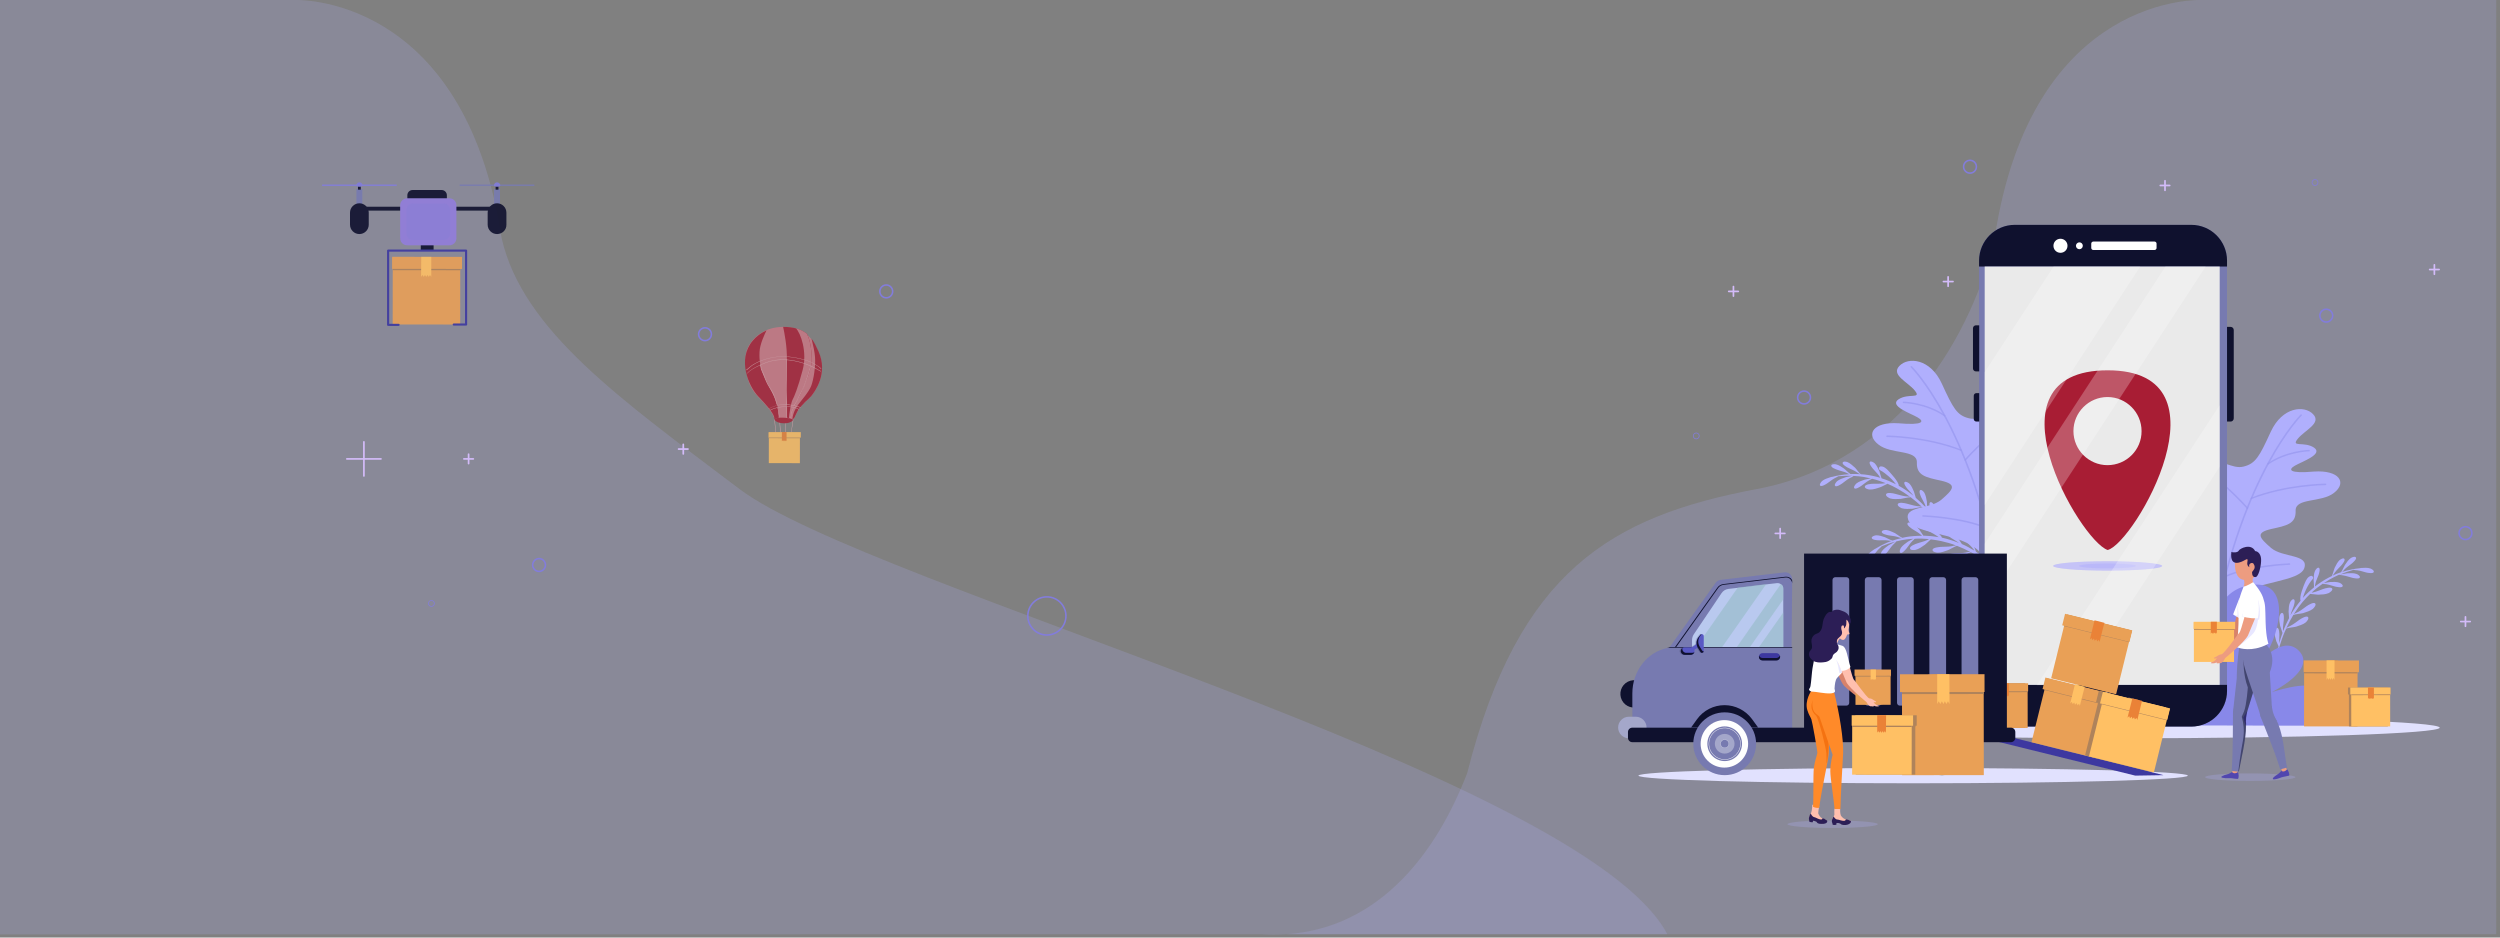 <?xml version="1.0" encoding="utf-8"?>
<!-- Generator: Adobe Illustrator 25.2.0, SVG Export Plug-In . SVG Version: 6.00 Build 0)  -->
<svg version="1.1" id="Layer_1" xmlns="http://www.w3.org/2000/svg" xmlns:xlink="http://www.w3.org/1999/xlink" x="0px" y="0px"
	 viewBox="0 0 1600 600" style="enable-background:new 0 0 1600 600;" xml:space="preserve">
<rect x="0" y="0" width="1600" height="600" fill="#808080" stroke="none"/>
<style type="text/css">
	.st0{opacity:0.2;fill:#B0AFFD;}
	.st1{fill:#E1E1FE;}
	.st2{fill:#B0AFFD;}
	.st3{opacity:0.7;}
	.st4{fill:#9797EF;}
	.st5{fill:#8888E9;}
	.st6{fill:#777AB0;}
	.st7{fill:#0F112E;}
	.st8{fill:#FFFFFF;}
	.st9{fill:#EAEAEA;}
	.st10{fill:#A81D34;}
	.st11{opacity:0.5;fill:#B0AFFD;}
	.st12{opacity:0.3;fill:#B0AFFD;}
	.st13{opacity:0.5;}
	.st14{opacity:0.5;fill:#FFFFFF;}
	.st15{opacity:0.8;}
	.st16{fill:#CB7785;}
	.st17{fill:#DCA5AE;}
	.st18{fill:#FFC064;}
	.st19{fill:#AF835B;}
	.st20{fill:#EA8237;}
	.st21{fill:#E9A056;}
	.st22{fill:#D38C4C;}
	.st23{fill:#3D38A0;}
	.st24{fill:#B9C9EF;}
	.st25{opacity:0.5;fill:#8EB9BF;}
	.st26{fill:#A4A7CA;}
	.st27{fill:#0A0A0A;}
	.st28{fill:#FEFEFE;}
	.st29{fill:none;stroke:#FEFEFE;stroke-width:0.254;stroke-miterlimit:10;}
	.st30{fill:#827CDC;}
	.st31{fill:#777AB0;stroke:#FEFEFE;stroke-width:0.127;stroke-miterlimit:10;}
	.st32{fill:#173A2C;}
	.st33{fill:#81172B;}
	.st34{fill:none;stroke:#0A0A0A;stroke-width:0.254;stroke-linecap:round;stroke-miterlimit:10;}
	.st35{fill:none;stroke:#FEFEFE;stroke-width:0.127;stroke-miterlimit:10;}
	.st36{opacity:0.3;fill:#020202;}
	.st37{opacity:0.3;}
	.st38{fill:#020202;}
	.st39{opacity:0.5;fill:#020202;}
	.st40{fill:#5858C4;}
	.st41{fill:#D8826A;}
	.st42{fill:#5146AF;}
	.st43{fill:#ED9C80;}
	.st44{opacity:0.5;fill:#0F112E;}
	.st45{fill:#2C1E56;}
	.st46{fill:none;stroke:#FFC996;stroke-width:0.39;stroke-miterlimit:10;}
	.st47{fill:#FFBFAE;}
	.st48{fill:#FF8A29;}
	.st49{fill:#F47211;}
	.st50{fill:none;stroke:#827CDC;stroke-miterlimit:10;}
	.st51{fill:none;stroke:#827CDC;stroke-width:0.47;stroke-miterlimit:10;}
	.st52{fill:none;stroke:#D3BBF9;stroke-width:1.094;stroke-linecap:round;stroke-linejoin:round;stroke-miterlimit:10;}
	.st53{opacity:0.9;}
	.st54{fill:none;stroke:#3D38A0;stroke-width:1.358;stroke-linecap:round;stroke-linejoin:round;stroke-miterlimit:10;}
	.st55{fill:#927DDB;}
	.st56{opacity:0.3;fill:#827CDC;}
	.st57{enable-background:new    ;}
</style>
<g>
	<path class="st0" d="M1409.3,0c0,0-108.8-5.1-132.7,152.2c-13.4,59.4-59.1,143.3-152.3,160.8c-93.1,17.5-152.5,52.4-185.3,181.8
		c-10.2,26.2-45.3,108.4-131.7,103.1c342.9,0,790.3,0,790.3,0V0H1409.3z"/>
	<path class="st0" d="M0,598L0,0l188.3,0c0,0,108.8-5.1,132.7,152.2c13.4,59.4,76.7,103.6,152.3,160.8
		c82.4,62.3,539.8,182.5,593.8,284.9"/>
	<g>
		<path class="st1" d="M1561.4,465.7c0,3.8-90.2,6.8-201.5,6.8c-111.3,0-201.5-3.1-201.5-6.8s90.2-6.8,201.5-6.8
			C1471.1,458.8,1561.4,461.9,1561.4,465.7z"/>
		<path class="st1" d="M1400.2,496.4c0,2.7-78.7,4.9-175.8,4.9c-97.1,0-175.8-2.2-175.8-4.9c0-2.7,78.7-4.9,175.8-4.9
			C1321.5,491.5,1400.2,493.7,1400.2,496.4z"/>
		<path class="st2" d="M1458.6,414.7c0.1,0.2,0.1,0.5,0,0.6c0.1-0.4,0.2-0.8,0.2-1.3c1-3.4,2.1-6.6,3.5-9.8c0.3-0.6,0.6-1.3,0.9-1.9
			c1.5-0.6,5.2-0.9,6.2-1.2c2-0.7,4.6-1.4,6.2-2.7c0.7-0.6,2.4-2.5,1.5-3.5c-1-1.1-4.5,1.1-5.4,1.7c-1.9,1.3-3.6,2.8-5.6,3.8
			c-0.9,0.5-1.9,0.9-2.8,1.5c1.3-2.8,2.8-5.6,4.4-8.3c1.5-0.6,5.3-0.9,6.3-1.2c2-0.7,4.6-1.4,6.2-2.7c0.7-0.6,2.4-2.5,1.5-3.5
			c-1-1.1-4.5,1.1-5.4,1.7c-1.9,1.3-3.6,2.8-5.6,3.8c-0.9,0.5-1.9,0.8-2.7,1.4c1.8-2.8,3.7-5.5,5.8-8c1.5-1.7,3-3.4,4.7-5
			c1.8,0.1,4.2,0.5,5,0.5c2.1-0.1,4.8-0.1,6.8-1c0.8-0.4,2.9-1.8,2.3-2.9c-0.7-1.3-4.7-0.1-5.6,0.2c-2.2,0.7-4.2,1.7-6.4,2.2
			c-0.4,0.1-0.8,0.1-1.2,0.2c2.2-2.1,4.6-4,7.1-5.7c0.7,0.2,1.5,0.2,2.3,0.3c1.9,0.3,3.8,1,5.7,1.5c0.9,0.2,4.3,1,4.8-0.2
			c0.4-1-1.5-2.1-2.2-2.3c-1.7-0.6-4-0.5-5.8-0.4c-0.7,0-2.5,0.4-4,0.7c1.2-0.8,2.4-1.6,3.6-2.3c2-1.1,4-2.2,6.1-3.1
			c0.9,0.3,1.9,0.3,2.8,0.5c1.9,0.3,3.8,1,5.7,1.5c0.9,0.2,4.3,1,4.8-0.2c0.4-1-1.5-2.1-2.2-2.3c-1.7-0.6-4-0.5-5.8-0.4
			c-0.8,0-3.1,0.6-4.7,0.8c2.8-1.2,5.7-2.2,8.6-3c0.8,0.2,1.6,0.2,2.5,0.3c1.9,0.2,3.8,0.9,5.7,1.4c0.9,0.2,4.4,0.9,4.8-0.3
			c0.4-1-1.5-2.1-2.3-2.3c-1.7-0.6-4-0.4-5.8-0.3c-0.2,0-0.6,0.1-1.1,0.2c-1.6,0.1-3.1,0.4-4.7,0.7c-0.1,0-0.1,0-0.1-0.1
			c0,0,0.1,0,0.1,0.1c-2.1,0.4-4.2,0.9-6.3,1.6c0.6-0.5,1.1-1.1,1.6-1.7c1.4-1.4,3-2.4,4.5-3.6c0.7-0.6,3.4-2.9,2.7-3.9
			c-0.6-1-2.6-0.1-3.2,0.3c-1.5,1-2.8,2.9-3.8,4.4c-0.5,0.7-1.7,3.6-2.5,4.7c-1.9,0.6-3.8,1.4-5.6,2.3c0.7-0.6,1.1-1.5,1.7-2.2
			c1.1-1.6,2.6-2.8,3.9-4.3c0.6-0.7,2.9-3.3,2.1-4.3c-0.7-0.9-2.5,0.3-3.1,0.8c-1.3,1.2-2.3,3.3-3.1,4.9c-0.4,0.8-1.2,4.2-1.9,5.3
			c-0.7,0.4-1.5,0.7-2.2,1.1c-3,1.6-5.9,3.5-8.6,5.6c0.1-0.5,0.2-1.1,0.3-1.7c0.4-1.9,1.3-3.7,2-5.5c0.3-0.8,1.4-4.2,0.3-4.8
			c-1-0.5-2.2,1.3-2.5,2c-0.8,1.7-0.8,4-0.9,5.8c0,0.7,0.3,3.1,0.3,4.7c-2.6,2.1-5,4.3-7.2,6.8c0.2-0.6,0.4-1.3,0.6-1.8
			c0.5-1.4,1.1-2.9,1.8-4.3c1.1-2.2,2.3-4.2,3.9-6c0.8-0.9-0.1-2.4-1.2-2c0,0-0.1,0-0.1,0c-1.9,0.6-2.9,2.6-3.7,4.5
			c-0.6,1.4-3.8,9-2.7,11.3c-2.4,2.9-4.6,6-6.5,9.3c0.4-1.8,1.3-3.5,1.9-5.3c0.3-0.8,1.4-4.2,0.3-4.8c-1-0.5-2.2,1.3-2.5,2
			c-0.8,1.7-0.8,4-0.9,5.8c0,0.7,0.2,2.6,0.3,4.2c-1.4,2.7-2.7,5.4-3.8,8.3c0-0.4-0.1-0.8-0.1-1.1c-0.1-2,0.4-3.9,0.5-5.8
			c0.1-0.9,0.3-4.5-0.9-4.7c-1.1-0.3-1.8,1.8-1.9,2.5c-0.3,1.8,0.2,4.1,0.5,5.8c0.1,0.7,1.1,2.9,1.5,4.5c-0.8,2.2-1.5,4.4-2.1,6.6
			c-0.1-1.7,0.1-3.5,0.1-5.2c0-0.9-0.1-4.5-1.3-4.7c-1.1-0.2-1.7,1.9-1.7,2.7c-0.2,1.8,0.5,4,1,5.8c0.2,0.6,0.9,2.1,1.5,3.4
			c-1,4.2-5.2,8.2-5.5,12.5C1453.1,421.8,1457.6,418.4,1458.6,414.7z"/>
		<path class="st2" d="M1238.9,334.5c0,0.3,0.1,0.4,0.2,0.5c-0.3-0.3-0.5-0.7-0.6-1.1c-2.1-2.8-4.4-5.4-6.8-7.9
			c-0.5-0.5-1-1-1.5-1.5c-1.6,0-5.2,1-6.2,1.1c-2.1,0.1-4.8,0.3-6.8-0.3c-0.8-0.3-3.1-1.5-2.6-2.7c0.5-1.4,4.6-0.6,5.6-0.3
			c2.2,0.5,4.4,1.3,6.6,1.6c1,0.1,2.1,0.1,3.1,0.4c-2.2-2.2-4.6-4.2-7.1-6.1c-1.6,0-5.3,1-6.3,1.1c-2.1,0.1-4.8,0.3-6.8-0.3
			c-0.8-0.3-3.1-1.5-2.6-2.7c0.5-1.4,4.6-0.6,5.6-0.3c2.2,0.5,4.4,1.3,6.6,1.6c1,0.1,2.1,0.1,3.1,0.4c-2.6-2-5.4-3.8-8.3-5.4
			c-2-1.1-4-2.1-6.1-3c-1.6,0.7-3.8,2-4.6,2.2c-2,0.7-4.5,1.6-6.7,1.5c-0.9,0-3.4-0.6-3.2-1.9c0.1-1.5,4.3-1.8,5.3-1.8
			c2.3-0.1,4.6,0.1,6.8-0.2c0.4-0.1,0.8-0.1,1.2-0.2c-2.8-1.1-5.7-2.1-8.7-2.8c-0.6,0.4-1.4,0.7-2,1.1c-1.7,0.9-3.2,2.3-4.8,3.4
			c-0.7,0.5-3.7,2.5-4.5,1.6c-0.8-0.8,0.7-2.5,1.2-3c1.4-1.2,3.6-1.9,5.3-2.5c0.6-0.2,2.5-0.5,4-0.8c-1.4-0.3-2.8-0.6-4.2-0.9
			c-2.3-0.4-4.5-0.6-6.8-0.7c-0.7,0.6-1.6,1-2.5,1.4c-1.7,0.9-3.2,2.3-4.8,3.4c-0.7,0.5-3.7,2.5-4.5,1.6c-0.8-0.8,0.7-2.5,1.2-3
			c1.4-1.2,3.6-1.9,5.3-2.5c0.7-0.3,3.1-0.6,4.6-1c-3-0.1-6.1,0-9.1,0.3c-0.7,0.5-1.5,0.8-2.2,1.2c-1.7,0.9-3.2,2.2-4.8,3.3
			c-0.7,0.5-3.7,2.4-4.6,1.5c-0.7-0.8,0.7-2.5,1.3-3c1.4-1.2,3.6-1.8,5.3-2.4c0.2-0.1,0.6-0.2,1.1-0.2c1.5-0.4,3.1-0.8,4.6-1
			c0,0,0.1-0.1,0.1-0.1c0,0-0.1,0.1-0.1,0.1c2.1-0.4,4.3-0.6,6.4-0.7c-0.7-0.3-1.4-0.7-2.1-1c-1.8-0.8-3.7-1.1-5.5-1.8
			c-0.8-0.3-4.2-1.4-4-2.7c0.2-1.1,2.4-1,3.1-0.8c1.8,0.4,3.6,1.7,5.1,2.7c0.7,0.5,2.9,2.7,4.1,3.5c2-0.1,4-0.1,6.1,0.1
			c-0.8-0.4-1.6-1-2.4-1.5c-1.6-1.1-3.5-1.7-5.2-2.6c-0.8-0.4-3.9-2.1-3.5-3.3c0.4-1.1,2.5-0.6,3.2-0.3c1.7,0.7,3.3,2.3,4.7,3.5
			c0.7,0.6,2.6,3.5,3.7,4.2c0.8,0.1,1.6,0.1,2.5,0.2c3.4,0.4,6.7,1.1,10,2.1c-0.3-0.5-0.6-1-0.9-1.4c-1.1-1.6-2.6-2.9-3.8-4.4
			c-0.6-0.7-2.8-3.4-2-4.4c0.7-0.8,2.5,0.4,3.1,0.9c1.3,1.3,2.2,3.4,3,5.1c0.3,0.7,0.8,3,1.4,4.5c3.2,1,6.2,2.3,9.2,3.8
			c-0.4-0.5-0.8-1.1-1.2-1.5c-1-1.2-2.1-2.3-3.2-3.3c-1.8-1.6-3.7-3.1-5.8-4.2c-1.1-0.6-0.8-2.2,0.4-2.4c0,0,0.1,0,0.1,0
			c2-0.1,3.6,1.4,5,2.9c1,1.1,6.7,7.1,6.5,9.5c3.3,1.8,6.5,4,9.4,6.4c-1.1-1.6-2.5-2.8-3.7-4.3c-0.6-0.7-2.8-3.5-2-4.4
			c0.7-0.8,2.5,0.4,3.1,0.9c1.3,1.3,2.2,3.4,2.9,5.1c0.3,0.6,0.7,2.5,1.2,4c2.3,2,4.5,4.1,6.5,6.3c-0.1-0.4-0.2-0.7-0.3-1.1
			c-0.6-1.8-1.7-3.5-2.6-5.3c-0.4-0.8-1.9-4.1-0.8-4.8c0.9-0.6,2.3,1,2.7,1.7c0.9,1.6,1.3,3.9,1.6,5.6c0.1,0.7,0.1,3.1,0.2,4.7
			c1.5,1.7,3,3.6,4.3,5.4c-0.5-1.7-1.3-3.2-2-4.8c-0.3-0.8-1.5-4.2-0.4-4.8c1-0.6,2.3,1.2,2.6,1.9c0.8,1.6,1,3.9,1.2,5.8
			c0.1,0.6-0.1,2.3-0.1,3.7c2.4,3.6,7.8,5.8,9.6,9.7C1246.5,339.1,1241.2,337.5,1238.9,334.5z"/>
		<path class="st2" d="M1272.5,360.5c0.1,0.2,0.2,0.4,0.3,0.5c-0.4-0.2-0.6-0.6-0.9-0.9c-2.8-2.1-5.7-4-8.7-5.7
			c-0.6-0.3-1.2-0.7-1.9-1c-1.6,0.5-4.7,2.5-5.7,2.8c-2,0.7-4.5,1.7-6.6,1.6c-0.9,0-3.4-0.5-3.3-1.8c0.1-1.5,4.3-1.8,5.3-1.9
			c2.3-0.2,4.6,0,6.8-0.4c1-0.2,2.1-0.5,3.1-0.5c-2.8-1.5-5.6-2.8-8.5-3.9c-1.5,0.5-4.8,2.5-5.7,2.8c-2,0.7-4.5,1.7-6.6,1.6
			c-0.9,0-3.4-0.5-3.3-1.8c0.1-1.5,4.3-1.8,5.3-1.9c2.3-0.2,4.6,0,6.8-0.4c1-0.2,2-0.5,3-0.5c-3.1-1.2-6.3-2.1-9.5-2.8
			c-2.2-0.5-4.5-0.8-6.7-1.1c-1.4,1.2-3.1,3-3.7,3.4c-1.7,1.2-3.9,2.8-6,3.3c-0.9,0.2-3.4,0.4-3.6-0.9c-0.3-1.5,3.6-2.9,4.6-3.2
			c2.1-0.8,4.4-1.2,6.5-2.2c0.4-0.2,0.7-0.4,1.1-0.6c-3-0.3-6.1-0.4-9.2-0.2c-0.5,0.6-1.1,1.1-1.6,1.6c-1.4,1.4-2.4,3.1-3.6,4.6
			c-0.6,0.7-2.8,3.4-3.9,2.8c-1-0.6-0.1-2.6,0.3-3.2c1-1.5,2.9-2.8,4.4-3.9c0.5-0.4,2.3-1.2,3.6-1.9c-1.4,0.1-2.9,0.2-4.3,0.4
			c-2.3,0.3-4.5,0.7-6.7,1.3c-0.5,0.8-1.3,1.4-2,2.1c-1.4,1.4-2.4,3.1-3.6,4.6c-0.6,0.7-2.8,3.4-3.9,2.8c-1-0.6-0.1-2.6,0.3-3.2
			c1-1.5,2.9-2.8,4.4-3.9c0.6-0.4,2.9-1.4,4.2-2.2c-3,0.7-5.9,1.7-8.7,2.9c-0.5,0.6-1.2,1.2-1.8,1.7c-1.4,1.3-2.4,3-3.7,4.5
			c-0.6,0.7-2.9,3.4-4,2.7c-0.9-0.6,0-2.6,0.4-3.2c1-1.5,3-2.8,4.4-3.8c0.2-0.1,0.6-0.3,1-0.5c1.3-0.8,2.7-1.6,4.1-2.3
			c0,0,0.1-0.1,0.1-0.1c0,0,0,0.1-0.1,0.1c1.9-1,3.9-1.8,5.9-2.5c-0.8,0-1.5-0.2-2.3-0.3c-1.9-0.3-3.9,0-5.8-0.1
			c-0.9,0-4.4-0.2-4.6-1.5c-0.1-1.1,2-1.6,2.7-1.7c1.8-0.1,4,0.6,5.7,1.2c0.8,0.3,3.5,1.8,4.9,2.2c1.9-0.7,3.9-1.2,5.8-1.6
			c-0.9-0.1-1.8-0.5-2.7-0.8c-1.9-0.6-3.8-0.6-5.7-1c-0.9-0.2-4.3-0.9-4.3-2.2c0-1.1,2.2-1.3,3-1.2c1.8,0.2,3.8,1.3,5.5,2
			c0.8,0.4,3.5,2.6,4.7,3c0.8-0.2,1.6-0.3,2.4-0.5c3.4-0.6,6.8-0.8,10.2-0.8c-0.4-0.4-0.8-0.7-1.3-1.1c-1.5-1.3-3.3-2.1-4.9-3.2
			c-0.7-0.5-3.7-2.5-3.1-3.7c0.5-1,2.5-0.3,3.2,0c1.6,0.9,3.1,2.6,4.3,4c0.5,0.6,1.7,2.6,2.6,3.9c3.3,0.1,6.6,0.4,9.9,1
			c-0.5-0.4-1.1-0.8-1.6-1.1c-1.3-0.8-2.6-1.6-4-2.3c-2.1-1.1-4.4-1.9-6.8-2.4c-1.2-0.2-1.4-1.9-0.3-2.4c0,0,0.1,0,0.1-0.1
			c1.9-0.7,3.9,0.3,5.6,1.3c1.3,0.8,8.5,4.9,9,7.3c3.7,0.8,7.4,2,10.9,3.4c-1.5-1.2-3.2-2-4.8-3.1c-0.7-0.5-3.7-2.5-3.1-3.7
			c0.5-1,2.5-0.3,3.2,0c1.6,0.9,3.1,2.6,4.3,4c0.4,0.5,1.4,2.2,2.3,3.5c2.8,1.2,5.5,2.7,8,4.2c-0.2-0.3-0.4-0.6-0.6-0.9
			c-1.1-1.6-2.7-2.8-4-4.3c-0.6-0.7-2.9-3.4-2.1-4.3c0.7-0.9,2.5,0.3,3.1,0.8c1.4,1.2,2.3,3.3,3.1,5c0.3,0.7,0.9,3,1.5,4.4
			c2,1.2,3.9,2.6,5.7,4c-1-1.4-2.2-2.7-3.3-4.1c-0.5-0.7-2.7-3.6-1.8-4.5c0.8-0.8,2.5,0.5,3,1.1c1.3,1.3,2,3.5,2.7,5.2
			c0.2,0.6,0.6,2.2,0.9,3.6c3.4,2.8,9.1,3.3,12,6.6C1281.1,362.8,1275.6,362.8,1272.5,360.5z"/>
		<g>
			<path class="st2" d="M1420.8,398.2c0.1,0.1-0.4-8.4,11.6-17c12.2-9.2,39.2-8.9,42.3-17.5c3.2-9.2-13.6-6.6-21.2-13
				c-7.6-6.6-10.2-9.7-0.1-12.1c10.1-2.2,16.1-3.3,15.8-11.7c-0.3-8.5,16.5-5,24.6-11.5c8.4-6.5,3.4-14.7-12.9-13.6
				c-16,1.4-16.7-1.2-12.1-3.8c4.5-2.6,18.3-7.3,12.2-11.5c-6.3-4.2-15,0-10.5-5.6c4.5-5.6,15.5-10,9.9-15.8
				c-5.6-5.9-19.7-4.8-27.1,11.2c-7.3,15.9-9.7,20.4-17.4,22.3c-7.5,2-14.9-5.9-24-2.2c-9.1,3.8-7,12.5-1.3,18.2
				c5.8,5.7,15.6,17,10.1,22.4c-5.3,5.4-12.2-2.1-20.3-3.2c-9-1.2-18.8,6.7-10,18.6c9.1,11.7,22.8,20.7,24.1,48.5
				C1416.5,399.9,1418.7,399,1420.8,398.2z"/>
			<g>
				<g class="st3">
					<path class="st4" d="M1417.2,400.1c0.2,0,0.5-0.1,0.5-0.4c18.3-96.8,55.1-133.3,55.4-133.7c0.2-0.2,0.2-0.5,0-0.7
						c-0.2-0.2-0.5-0.2-0.7,0c-0.4,0.4-37.4,37.1-55.7,134.2C1416.7,399.8,1416.9,400,1417.2,400.1
						C1417.2,400.1,1417.2,400.1,1417.2,400.1z"/>
				</g>
				<g class="st3">
					<path class="st4" d="M1451.3,297.5c0.1,0,0.2,0,0.3-0.1c11.9-8.2,26-8.5,26.2-8.5c0.3,0,0.5-0.2,0.5-0.5c0-0.3-0.2-0.5-0.5-0.5
						c-0.1,0-14.6,0.3-26.7,8.7c-0.2,0.2-0.3,0.4-0.1,0.7C1451.1,297.4,1451.2,297.4,1451.3,297.5z"/>
				</g>
				<g class="st3">
					<path class="st4" d="M1438.3,325.7c0.1,0,0.3,0,0.4-0.1c0.2-0.2,0.2-0.5,0-0.7c-0.1-0.1-11.5-13.1-26.7-24.4
						c-0.2-0.2-0.5-0.1-0.7,0.1c-0.2,0.2-0.1,0.5,0.1,0.7c15.1,11.2,26.4,24.1,26.5,24.2C1438,325.6,1438.1,325.7,1438.3,325.7z"/>
				</g>
				<g class="st3">
					<path class="st4" d="M1440.8,319.4c0.1,0,0.1,0,0.2,0c22.2-8.7,47-8.9,47.3-8.9c0.3,0,0.5-0.2,0.5-0.5c0-0.3-0.2-0.5-0.5-0.5
						c-0.3,0-25.2,0.2-47.6,9c-0.2,0.1-0.4,0.4-0.3,0.6C1440.5,319.3,1440.7,319.4,1440.8,319.4z"/>
				</g>
				<g class="st3">
					<path class="st4" d="M1424,369.5c0.1,0,0.2,0,0.2,0c15.2-7,40.8-8,41.1-8c0.3,0,0.5-0.2,0.5-0.5c0-0.3-0.2-0.5-0.5-0.5
						c-0.3,0-26,1-41.4,8c-0.2,0.1-0.3,0.4-0.2,0.6C1423.7,369.4,1423.9,369.5,1424,369.5z"/>
				</g>
				<g class="st3">
					<path class="st4" d="M1422.3,376.3c0.1,0,0.1,0,0.2,0c0.2-0.1,0.4-0.4,0.3-0.6c-7-19-25.3-33.9-25.5-34
						c-0.2-0.2-0.5-0.1-0.7,0.1c-0.2,0.2-0.1,0.5,0.1,0.7c0.2,0.1,18.3,14.9,25.2,33.6C1422,376.1,1422.2,376.3,1422.3,376.3z"/>
				</g>
			</g>
		</g>
		<g>
			<path class="st2" d="M1275.2,367.3c-0.1,0.1,0.4-8.4-11.6-17c-12.2-9.2-39.2-8.9-42.3-17.5c-3.2-9.2,13.6-6.6,21.2-13
				c7.6-6.6,10.2-9.7,0.1-12.1c-10.1-2.2-16.1-3.3-15.8-11.7c0.3-8.5-16.5-5-24.6-11.5c-8.4-6.5-3.4-14.7,12.9-13.6
				c16,1.4,16.7-1.2,12.1-3.8c-4.5-2.6-18.3-7.3-12.2-11.5c6.3-4.2,15,0,10.5-5.6c-4.5-5.6-15.5-10-9.9-15.8
				c5.6-5.9,19.7-4.8,27.1,11.2c7.3,15.9,9.7,20.4,17.4,22.3c7.5,2,14.9-5.9,24-2.2c9.1,3.8,7,12.5,1.3,18.2
				c-5.8,5.7-15.6,17-10.1,22.4c5.3,5.4,12.2-2.1,20.3-3.2c9-1.2,18.8,6.7,10,18.6c-9.1,11.7-22.8,20.7-24.1,48.5
				C1279.5,369,1277.3,368.1,1275.2,367.3z"/>
			<g>
				<g class="st3">
					<path class="st4" d="M1278.8,369.2c-0.2,0-0.5-0.1-0.5-0.4c-18.3-96.8-55.1-133.3-55.4-133.7c-0.2-0.2-0.2-0.5,0-0.7
						c0.2-0.2,0.5-0.2,0.7,0c0.4,0.4,37.4,37.1,55.7,134.2C1279.3,368.9,1279.1,369.2,1278.8,369.2
						C1278.8,369.2,1278.8,369.2,1278.8,369.2z"/>
				</g>
				<g class="st3">
					<path class="st4" d="M1244.7,266.6c-0.1,0-0.2,0-0.3-0.1c-11.9-8.2-26-8.5-26.2-8.5c-0.3,0-0.5-0.2-0.5-0.5
						c0-0.3,0.2-0.5,0.5-0.5c0.1,0,14.6,0.3,26.7,8.7c0.2,0.2,0.3,0.4,0.1,0.7C1244.9,266.5,1244.8,266.6,1244.7,266.6z"/>
				</g>
				<g class="st3">
					<path class="st4" d="M1257.8,294.8c-0.1,0-0.3,0-0.4-0.1c-0.2-0.2-0.2-0.5,0-0.7c0.1-0.1,11.5-13.1,26.7-24.4
						c0.2-0.2,0.5-0.1,0.7,0.1c0.2,0.2,0.1,0.5-0.1,0.7c-15.1,11.2-26.4,24.1-26.5,24.2C1258,294.8,1257.9,294.8,1257.8,294.8z"/>
				</g>
				<g class="st3">
					<path class="st4" d="M1255.2,288.6c-0.1,0-0.1,0-0.2,0c-22.2-8.7-47-8.9-47.3-8.9c-0.3,0-0.5-0.2-0.5-0.5
						c0-0.3,0.2-0.5,0.5-0.5c0.3,0,25.2,0.2,47.6,9c0.2,0.1,0.4,0.4,0.3,0.6C1255.5,288.4,1255.4,288.6,1255.2,288.6z"/>
				</g>
				<g class="st3">
					<path class="st4" d="M1272,338.7c-0.1,0-0.2,0-0.2,0c-15.2-7-40.8-8-41.1-8c-0.3,0-0.5-0.2-0.5-0.5c0-0.3,0.2-0.5,0.5-0.5
						c0.3,0,26,1,41.4,8c0.2,0.1,0.3,0.4,0.2,0.6C1272.3,338.6,1272.2,338.7,1272,338.7z"/>
				</g>
				<g class="st3">
					<path class="st4" d="M1273.7,345.4c-0.1,0-0.1,0-0.2,0c-0.2-0.1-0.4-0.4-0.3-0.6c7-19,25.3-33.9,25.5-34
						c0.2-0.2,0.5-0.1,0.7,0.1c0.2,0.2,0.1,0.5-0.1,0.7c-0.2,0.1-18.3,14.9-25.2,33.6C1274,345.3,1273.9,345.4,1273.7,345.4z"/>
				</g>
			</g>
		</g>
		<path class="st5" d="M1414.9,411.9c0,0-0.9-34.4,26.3-37.6c27.1-3.2,17.3,36,5.7,48.8c0,0,15.1-17.7,25.1-5.8
			c10,12-18.1,25.7-18.1,25.7s22.5-7.6,28.8-2.5c8.1,6.7-7.2,16.4-7.2,16.4s24.4-9.7,19.3,7.6l-115.9-0.3L1414.9,411.9z"/>
		<g>
			<path class="st6" d="M1425.3,166.8v275.3c0,12.6-10.2,22.9-22.9,22.9h-112.9c-12.6,0-22.9-10.2-22.9-22.9V166.8
				c0-12.6,10.2-22.9,22.9-22.9h112.9C1415.1,143.9,1425.3,154.2,1425.3,166.8z"/>
			<path class="st7" d="M1425.3,166.8v3.8h-158.7v-3.8c0-12.6,10.2-22.9,22.9-22.9h112.9C1415.1,143.9,1425.3,154.2,1425.3,166.8z"
				/>
			<path class="st7" d="M1425.3,438.3v3.8c0,12.6-10.2,22.9-22.9,22.9h-112.9c-12.6,0-22.9-10.2-22.9-22.9v-3.8H1425.3z"/>
			<path class="st7" d="M1427.6,269.8h-2.3v-60.6h2.3c1.1,0,2,0.9,2,2v56.5C1429.6,268.9,1428.7,269.8,1427.6,269.8z"/>
			<path class="st7" d="M1266.7,237.7h-2.1c-1.1,0-1.9-0.9-1.9-1.9v-25.7c0-1.1,0.9-1.9,1.9-1.9h2.1V237.7z"/>
			<path class="st7" d="M1266.7,269.8h-1.8c-0.9,0-1.7-0.7-1.7-1.7v-14.8c0-0.9,0.7-1.7,1.7-1.7h1.8V269.8z"/>
			<path class="st8" d="M1323.2,157.3c0,2.5-2,4.5-4.5,4.5s-4.5-2-4.5-4.5c0-2.5,2-4.5,4.5-4.5S1323.2,154.8,1323.2,157.3z"/>
			<path class="st8" d="M1333,157.3c0,1.2-1,2.2-2.2,2.2c-1.2,0-2.2-1-2.2-2.2s1-2.2,2.2-2.2C1332.1,155.1,1333,156.1,1333,157.3z"
				/>
			<path class="st8" d="M1378.9,160h-39.2c-0.7,0-1.3-0.6-1.3-1.3v-2.8c0-0.7,0.6-1.3,1.3-1.3h39.2c0.7,0,1.3,0.6,1.3,1.3v2.8
				C1380.2,159.4,1379.6,160,1378.9,160z"/>
			<path class="st8" d="M1354.7,451.5c0,4.8-3.9,8.7-8.7,8.7s-8.7-3.9-8.7-8.7c0-4.8,3.9-8.7,8.7-8.7S1354.7,446.7,1354.7,451.5z"/>
			<rect x="1270.2" y="170.6" class="st9" width="150.4" height="267.7"/>
		</g>
		<path class="st10" d="M1348.9,237c-81.2,0-17.8,109,0,115C1366,347.8,1430.1,237,1348.9,237z M1348.8,297.7
			c-12,0-21.8-9.8-21.8-21.8c0-12,9.8-21.8,21.8-21.8c12,0,21.8,9.8,21.8,21.8C1370.7,287.9,1360.9,297.7,1348.8,297.7z"/>
		<path class="st11" d="M1383.8,362.2c0,1.7-15.6,3-34.9,3c-19.3,0-34.9-1.4-34.9-3c0-1.7,15.6-3,34.9-3
			C1368.1,359.2,1383.8,360.6,1383.8,362.2z"/>
		<g>
			<path class="st12" d="M1383.8,362.2c0,1.7-15.6,3-34.9,3c-19.3,0-34.9-1.4-34.9-3c0-1.7,15.6-3,34.9-3
				C1368.1,359.2,1383.8,360.6,1383.8,362.2z"/>
			<ellipse class="st11" cx="1348.8" cy="362.2" rx="18.2" ry="1.6"/>
		</g>
		<g class="st13">
			<polygon class="st14" points="1369.7,170.6 1270.2,323.2 1270.2,238.2 1314.3,170.6 			"/>
			<polygon class="st14" points="1411.6,170.6 1270.2,387.4 1270.2,348 1385.9,170.6 			"/>
			<polygon class="st14" points="1420.6,259.3 1420.6,298.7 1329.3,438.5 1303.6,438.5 			"/>
		</g>
		<g class="st15">
			<g>
				<path class="st16" d="M519.2,253.5c-0.1,0.2-0.3,0.3-0.5,0.5c-0.1,0.1-0.2,0.2-0.3,0.3c-0.6,0.7-1.5,1.5-2.5,2.4
					c-0.4,0.3-0.7,0.7-1.1,1.1c-0.4,0.4-0.8,0.8-1.1,1.2c-0.2,0.2-0.3,0.3-0.5,0.5c-0.5,0.5-0.9,1-1.3,1.5c-0.7,1-1.3,1.9-1.7,2.7
					c-0.1,0.3-0.3,0.5-0.4,0.8c-0.3,0.7-0.6,1.3-0.9,1.9c-0.1,0.2-0.2,0.4-0.3,0.6c0,0,0,0,0,0.1c-0.1,0.2-0.2,0.4-0.4,0.5
					c-0.3,0.4-0.7,0.8-1.1,1.1c-0.4,0.3-0.9,0.6-1.4,0.8c-0.3,0.2-0.8,0.3-1.2,0.4c-0.9,0.3-2,0.5-3.2,0.7c-0.2,0-0.4,0-0.7,0
					c-1.9,0-3.6-0.9-4.7-2.4c-0.3-0.5-0.6-1-0.8-1.5c-1.1-3.3-5.2-7.8-10.2-13.1c-6-6.3-7.9-13.7-7.7-25.1c0.1-4.1,1.9-7.6,4.2-10.4
					c2.4-2.9,5.5-5.2,8.9-6.7c1-0.5,2.1-0.8,3.1-1.1c2.3-0.7,4.8-1,7.2-1.1l0.1,0c1.5,0,2.9,0,4.2,0.2c4.3,0.5,8,1.9,10.9,4.2
					c1.3,1,2.4,2.1,3.4,3.3c1.8,2.2,3,5,4.4,8C530.3,239.1,521.4,250.7,519.2,253.5z"/>
				<path class="st10" d="M519.2,253.5c-0.1,0.2-0.3,0.3-0.5,0.5c-0.1,0.1-0.2,0.2-0.3,0.3c-0.6,0.7-1.5,1.5-2.5,2.4
					c-0.4,0.3-0.7,0.7-1.1,1.1c-0.4,0.4-0.8,0.8-1.1,1.2c-0.2,0.2-0.3,0.3-0.5,0.5c-0.5,0.5-0.9,1-1.3,1.5c-0.1,0.2-0.2,0.3-0.3,0.4
					c-0.6,0.7-1,1.5-1.4,2.2c-0.1,0.3-0.3,0.5-0.4,0.8c-0.3,0.7-0.6,1.3-0.9,1.9c-0.1,0.2-0.2,0.4-0.3,0.6c0,0,0,0,0,0.1
					c-0.1,0.2-0.2,0.4-0.4,0.5c-0.3,0.4-0.7,0.8-1.1,1.1c0.3-4.5,2.5-7.9,3.8-9.7c1.5-2.1,6.8-8,8.3-12c1.5-4,2.9-12.5,2.4-18.5
					c-0.2-3-1.2-7.7-2.2-11.6c1.8,2.2,3,5,4.4,8C530.3,239.1,521.4,250.7,519.2,253.5z"/>
				<path class="st10" d="M498.7,267.3l-0.2,0c-0.4,0.1-0.9,0.2-1.3,0.4c-0.5,0.2-1,0.4-1.5,0.6c-0.3-0.5-0.1-1.1-0.3-1.6
					c-1.1-3.3-5.2-7.8-10.2-13.1c-6-6.3-13.6-23.5-3.5-35.5c1-1.2,2.2-2.4,3.4-3.3c1.7-1.4,3.6-2.5,5.5-3.4
					c-1.2,2.4-4.3,8.9-4.5,13.8c-0.3,6.2,0.7,10,2.5,14.4c1.8,4.4,5.2,10.4,6,12c0.8,1.6,3,7.6,3.5,10.4
					C498.5,264.9,498.7,267.3,498.7,267.3z"/>
				<path class="st10" d="M519.5,232.1c-0.2,1.7-2,7.6-2.4,8.8c-0.5,1.2-3.7,9-4,9.9c-0.3,0.9-3.5,6.4-4.1,7.9
					c-0.6,1.5-1.6,3.3-1.9,4.3c-0.4,1-0.9,4.9-0.9,4.9l-1.3-0.3l-1.3-0.3l0.1-10c0,0-0.3-5.3-0.4-7.7c0-2.4,0.1-9.1,0.3-19.5
					c0.2-8.1-1.6-17.3-2.4-20.9c3.1,0,5.8,0.3,8.3,1c2.6,0.7,4.9,1.9,6.9,3.4C519.7,219.5,519.6,230.6,519.5,232.1z"/>
				<path class="st16" d="M519.5,232.1c-0.2,1.7-2,7.6-2.4,8.8c-0.5,1.2-3.7,9-4,9.9c-0.3,0.9-3.5,6.4-4.1,7.9
					c-0.6,1.5-1.6,3.3-1.9,4.3c-0.4,1-0.9,4.9-0.9,4.9l-1.3-0.3c0.3-3.3,1.4-10.1,2.3-11.7c1-1.8,3.5-7.6,6.5-19.1
					c3.1-11.7-1.3-23.6-4.3-26.7c2.6,0.7,4.9,1.9,6.9,3.4C519.7,219.5,519.6,230.6,519.5,232.1z"/>
				<g>
					<g>
						<path class="st17" d="M477.9,236.9c1.3-1,2.5-2.3,3.9-3.2c1.4-0.9,2.9-1.7,4.5-2.4c3.1-1.3,6.5-2.2,9.8-2.7
							c6.8-0.9,13.6,0.2,20.1,2.2c1.7,0.5,3.4,1.2,4.9,2.2c1.5,0.9,3.1,1.7,4.3,3.1c0.1,0.1,0.3-0.1,0.2-0.2c-1-1.1-2.3-1.8-3.6-2.6
							c-1.3-0.8-2.7-1.6-4.1-2.1c-3.3-1.2-6.9-2.1-10.4-2.6c-7-1.1-13.9-0.3-20.5,2.2c-1.7,0.6-3.3,1.5-4.9,2.4
							c-1.6,1-3,2.3-4.5,3.5C477.5,236.8,477.7,237,477.9,236.9L477.9,236.9z"/>
					</g>
					<g>
						<path class="st17" d="M478.2,239c2.1-2.2,4.8-3.6,7.6-4.9c3.1-1.5,6.2-2.7,9.6-3.3c6.6-1.1,13.5-0.1,19.7,2.1
							c1.7,0.6,3.5,1.3,5.1,2.1c0.9,0.4,1.7,1,2.6,1.4c0.8,0.4,1.6,0.8,2.4,1.3c0.1,0.1,0.4-0.1,0.2-0.2c-0.7-0.4-1.4-0.7-2.1-1.1
							c-0.8-0.4-1.6-0.9-2.3-1.3c-1.5-0.8-3-1.4-4.6-2c-3.2-1.2-6.5-2.1-9.9-2.6c-3.4-0.5-6.9-0.6-10.2-0.1
							c-3.2,0.5-6.4,1.5-9.3,2.9c-3.2,1.5-6.5,3-8.9,5.6C477.9,239,478.1,239.1,478.2,239L478.2,239z"/>
					</g>
					<g>
						<path class="st17" d="M493,262.6c2.9-1.5,5.9-2.1,9.1-2.2c3.1-0.1,6.5,0.1,9.1,1.7c0.1,0.1,0.4-0.1,0.2-0.2
							c-2.7-1.6-6.2-1.9-9.3-1.7c-3.3,0.1-6.4,0.7-9.3,2.2C492.7,262.4,492.8,262.7,493,262.6L493,262.6z"/>
					</g>
					<g>
						<path class="st17" d="M492.2,261.6c3-1.8,6.2-2.6,9.7-2.6c1.7,0,3.4,0.2,5.1,0.5c1,0.2,1.9,0.5,2.9,0.7
							c0.8,0.2,1.6,0.4,2.3,0.7c0.2,0.1,0.3-0.2,0.2-0.2c-0.8-0.4-1.7-0.6-2.6-0.8c-0.8-0.2-1.7-0.4-2.5-0.6
							c-1.8-0.4-3.7-0.6-5.6-0.5c-3.4,0.1-6.6,1-9.6,2.7C491.9,261.5,492,261.7,492.2,261.6L492.2,261.6z"/>
					</g>
					<g>
						<path class="st17" d="M495.6,268.5c0,2.9,0.8,5.7,0.8,8.6c0,0.2,0.3,0.1,0.3-0.1c0-2.9-0.8-5.7-0.8-8.6
							C495.9,268.2,495.6,268.3,495.6,268.5L495.6,268.5z"/>
					</g>
					<g>
						<path class="st17" d="M498.9,269.9c0,2.2,0.4,4.5,0.5,6.7c0,0.2,0.3,0.1,0.3,0c0-2.2-0.5-4.5-0.5-6.7
							C499.2,269.6,498.9,269.7,498.9,269.9L498.9,269.9z"/>
					</g>
					<g>
						<path class="st17" d="M502.8,270.2c0,2.1-0.2,4.2-0.2,6.3c0,0.2,0.3,0.1,0.3,0c0-2.1,0.2-4.2,0.2-6.3
							C503.1,270,502.8,270,502.8,270.2L502.8,270.2z"/>
					</g>
					<g>
						<path class="st17" d="M507.3,268.7c0,1.5-0.3,3-0.5,4.5c-0.2,1.4-0.6,2.7-0.7,4.1c0,0.2,0.3,0.1,0.3-0.1
							c0.1-1.5,0.5-3.1,0.8-4.6c0.2-1.3,0.4-2.6,0.5-4C507.6,268.4,507.3,268.5,507.3,268.7L507.3,268.7z"/>
					</g>
					<g>
						<path class="st17" d="M486.5,233.5c0.2,0.9,0.3,1.8,0.5,2.7c0.3,1,0.8,1.9,1.2,2.9c1,2.3,1.8,4.7,3,6.9
							c1.1,2.1,2.5,4.1,3.5,6.3c0.6,1.1,1,2.3,1.5,3.5c0.4,1.2,0.6,2.5,1.1,3.6c0.1,0.1,0.4,0.1,0.3-0.1c-0.4-1.1-0.6-2.3-1-3.4
							c-0.4-1.2-0.9-2.4-1.4-3.6c-1-2.2-2.4-4.2-3.5-6.3c-1.2-2.2-2-4.5-3-6.9c-0.4-1-1-2.1-1.3-3.2c-0.2-0.9-0.3-1.7-0.5-2.6
							C486.7,233.3,486.4,233.4,486.5,233.5L486.5,233.5z"/>
					</g>
					<g>
						<path class="st17" d="M503.3,229.9c-0.1,5-0.1,10.1-0.3,15.1c-0.1,4.6,0.5,9.2,0.4,13.9c0,0.2,0.3,0.2,0.3,0
							c0-4.6-0.6-9.2-0.4-13.9c0.2-5,0.2-10.1,0.3-15.1C503.7,229.8,503.3,229.8,503.3,229.9L503.3,229.9z"/>
					</g>
					<g>
						<path class="st17" d="M518.7,234.4c-0.1,0.6-0.3,1.1-0.5,1.7c-0.2,0.5-0.3,1.1-0.5,1.7c-0.3,1.1-0.6,2.1-1,3.2
							c-0.7,2.2-1.6,4.3-2.4,6.5c-0.8,2.2-2.1,4.2-3.1,6.3c-0.9,1.9-1.8,3.9-3.1,5.7c-0.1,0.2,0.2,0.3,0.3,0.1
							c1.3-1.8,2.2-3.8,3.1-5.8c1-2.1,2.2-4.1,3.1-6.3c0.8-2.2,1.7-4.4,2.4-6.6c0.4-1.2,0.7-2.3,1-3.5c0.3-1,0.8-1.9,0.9-3
							C519.1,234.2,518.8,234.2,518.7,234.4L518.7,234.4z"/>
					</g>
					<g>
						<path class="st17" d="M497.6,260.8c0,0.5,0.2,1,0.3,1.5c0.1,0.6,0.2,1.3,0.3,2c0.2,1.2,0.2,2.3,0.3,3.5c0,0.2,0.3,0.1,0.3,0
							c0-1-0.1-2.1-0.2-3.1c-0.1-0.6-0.2-1.2-0.3-1.9c-0.1-0.7-0.4-1.3-0.4-2C497.9,260.7,497.6,260.7,497.6,260.8L497.6,260.8z"/>
					</g>
					<g>
						<path class="st17" d="M503.4,260.4c0,1.5,0,3,0,4.5c0,0.5,0,1,0,1.5c0,0.2,0.1,1-0.1,1.2c-0.1,0.1,0.1,0.3,0.3,0.1
							c0.2-0.1,0.1-0.6,0.1-0.8c0-0.6,0-1.2,0-1.8c0-1.6,0-3.2,0-4.8C503.7,260.2,503.4,260.2,503.4,260.4L503.4,260.4z"/>
					</g>
					<g>
						<path class="st17" d="M508.1,260.7c-1.8,2-1.7,5-2.2,7.5c0,0.2,0.3,0.2,0.3,0c0.5-2.4,0.4-5.3,2.1-7.3
							C508.5,260.7,508.2,260.5,508.1,260.7L508.1,260.7z"/>
					</g>
				</g>
				<path class="st10" d="M507.5,268.8c0,0-1.1,2.3-6.2,2.1c-4.9-0.2-5.6-2.4-5.6-2.4s0.3-1.4,5.4-1.2
					C507.3,267.5,507.5,268.8,507.5,268.8z"/>
			</g>
			<g>
				<g>
					
						<rect x="492.3" y="276.7" transform="matrix(1.139189e-03 -1 1 1.139189e-03 214.773 788.396)" class="st18" width="19.5" height="19.9"/>
					
						<rect x="500.3" y="268.7" transform="matrix(1.153248e-03 -1 1 1.153248e-03 222.776 780.409)" class="st19" width="3.5" height="19.9"/>
					
						<rect x="491.9" y="276.5" transform="matrix(-1 -1.133847e-03 1.133847e-03 -1 1004.103 557.143)" class="st18" width="20.6" height="3.5"/>
					<polygon class="st20" points="500.4,276.5 500.4,282.4 500.8,281.8 501.2,282.4 501.6,281.8 501.9,282.4 502.3,281.8 
						502.7,282.4 503,281.8 503.4,282.4 503.4,276.5 					"/>
				</g>
			</g>
		</g>
		<g class="st13">
			<path class="st11" d="M1411.3,497.4c0,1.3,12.9,2.4,28.9,2.4c15.9,0,28.9-1.1,28.9-2.4c0-1.3-12.9-2.4-28.9-2.4
				C1424.2,494.9,1411.3,496,1411.3,497.4z"/>
		</g>
		<g class="st13">
			<path class="st11" d="M1144,527.5c0,1.3,12.9,2.4,28.9,2.4c15.9,0,28.9-1.1,28.9-2.4c0-1.3-12.9-2.4-28.9-2.4
				C1156.9,525.1,1144,526.1,1144,527.5z"/>
		</g>
		<g>
			<g>
				<g>
					
						<rect x="1267.4" y="437.9" transform="matrix(1 -1.140333e-03 1.140333e-03 1 -0.514 1.462)" class="st19" width="28.6" height="28"/>
					
						<rect x="1267.4" y="437.9" transform="matrix(1 -1.143527e-03 1.143527e-03 1 -0.503 1.466)" class="st19" width="28.6" height="5.1"/>
					
						<rect x="1266.6" y="437.3" transform="matrix(1 -1.139990e-03 1.139990e-03 1 -0.501 1.461)" class="st19" width="29.6" height="5.1"/>
					<polygon class="st19" points="1284,437.3 1284,445.8 1283.4,445 1282.9,445.8 1282.4,445 1281.8,445.8 1281.3,445 
						1280.8,445.8 1280.2,445 1279.7,445.8 1279.7,437.3 					"/>
				</g>
				<g>
					
						<rect x="1269.1" y="437.9" transform="matrix(1 -1.134737e-03 1.134737e-03 1 -0.512 1.457)" class="st21" width="28.6" height="28"/>
					
						<rect x="1269.1" y="437.9" transform="matrix(1 -1.112621e-03 1.112621e-03 1 -0.489 1.428)" class="st19" width="28.6" height="5.1"/>
					
						<rect x="1268.4" y="437.3" transform="matrix(1 -1.134688e-03 1.134688e-03 1 -0.498 1.456)" class="st21" width="29.6" height="5.1"/>
					<polygon class="st20" points="1285.7,437.3 1285.7,445.8 1285.2,445 1284.6,445.8 1284.1,445 1283.6,445.8 1283,445 
						1282.5,445.8 1282,445 1281.4,445.8 1281.4,437.3 					"/>
				</g>
			</g>
			<g>
				<g>
					
						<rect x="1252" y="409" transform="matrix(1 -1.134737e-03 1.134737e-03 1 -0.479 1.437)" class="st19" width="28.6" height="28"/>
					
						<rect x="1251.9" y="409" transform="matrix(1 -1.143527e-03 1.143527e-03 1 -0.47 1.448)" class="st19" width="28.6" height="5.1"/>
					
						<rect x="1251.2" y="408.5" transform="matrix(1 -1.134688e-03 1.134688e-03 1 -0.466 1.437)" class="st19" width="29.6" height="5.1"/>
					<polygon class="st19" points="1268.5,408.5 1268.5,416.9 1268,416.1 1267.5,416.9 1266.9,416.1 1266.4,416.9 1265.9,416.1 
						1265.3,416.9 1264.8,416.1 1264.3,416.9 1264.3,408.5 					"/>
				</g>
				<g>
					
						<rect x="1253.7" y="409" transform="matrix(1 -1.135240e-03 1.135240e-03 1 -0.479 1.44)" class="st22" width="28.6" height="28"/>
					
						<rect x="1253.7" y="409" transform="matrix(1 -1.143527e-03 1.143527e-03 1 -0.47 1.45)" class="st19" width="28.6" height="5.1"/>
					
						<rect x="1253" y="408.5" transform="matrix(1 -1.139984e-03 1.139984e-03 1 -0.468 1.446)" class="st22" width="29.6" height="5.1"/>
					<polygon class="st20" points="1270.3,408.5 1270.3,416.9 1269.8,416.1 1269.2,416.9 1268.7,416.1 1268.1,416.9 1267.6,416.1 
						1267.1,416.9 1266.5,416.1 1266,416.9 1266,408.5 					"/>
				</g>
			</g>
			<polygon class="st23" points="1366.6,496.4 1253.8,468.6 1241.1,460.4 1384.7,496.1 			"/>
			<rect x="1154.6" y="354.3" class="st7" width="129.8" height="112.5"/>
			<g>
				<path class="st7" d="M1053.6,440.1c2.2,4.3,0.5,9.6-3.8,11.8c-4.3,2.2-9.6,0.5-11.8-3.8c-2.2-4.3-0.5-9.6,3.8-11.8
					C1046.1,434.1,1051.4,435.8,1053.6,440.1z"/>
			</g>
			<path class="st6" d="M1147,370.3l0,1.3l0,1.8l-0.4,41v0.2l-48.6,0.2l-29.9,0.1l0.1-0.1l0.1-0.2l0.1-0.2L1098,373
				c0.7-1.1,1.9-1.7,3.2-1.9l40.9-4.8C1144.6,366,1146.8,367.8,1147,370.3z"/>
			<g>
				<path class="st7" d="M1147,371.6l0,1.8c0-1-0.7-2.3-1.4-2.9c-0.8-0.7-1.8-1-2.8-0.9l-39.7,4.7c-1.4,0.2-2.7,0.9-3.5,2.1
					l-27.1,38.1l-0.7-0.1l27.3-38.3c0.9-1.3,2.3-2.1,3.9-2.3l39.7-4.7c1.2-0.1,2.4,0.2,3.3,1C1146.4,370.4,1146.8,371,1147,371.6z"
					/>
			</g>
			<path class="st24" d="M1141.3,376.6v37.6l-15.5,0l-5.8,0l-8.4,0l-9.2,0l-16.7,0l-2.8,0v-4.5c0-1.3,0.4-2.6,1.1-3.7l17.8-26.4
				c1-1.5,2.6-2.5,4.4-2.7l6-0.7l18.2-2.2l6.8-0.8c0.9-0.1,1.8,0.1,2.5,0.7C1140.7,374.3,1141.3,375.4,1141.3,376.6z"/>
			<path class="st6" d="M1147,414.3v60.6h-74c-7.2,0-28.3-0.5-28.3-0.5v-30.6c0-14.5,9.6-26.5,22.4-29.1h0c0.4-0.1,0.8-0.1,1.2-0.2
				c0,0,0,0,0.1,0c1.3-0.2,2.5-0.2,3.8-0.2H1147z"/>
			<path class="st23" d="M1136.9,422.6h-8.9c-1.3,0-2.3-1-2.3-2.3l0,0c0-1.3,1-2.3,2.3-2.3h8.9c1.3,0,2.3,1,2.3,2.3l0,0
				C1139.3,421.6,1138.2,422.6,1136.9,422.6z"/>
			<path class="st7" d="M1139.3,420.3c0,0.6-0.3,1.2-0.7,1.7c-0.4,0.4-1,0.7-1.7,0.7h-8.9c-1.3,0-2.3-1-2.3-2.3
				c0-0.3,0.1-0.6,0.1-0.8c0.3,0.9,1.2,1.5,2.2,1.5h8.9c0.6,0,1.2-0.3,1.7-0.7c0.2-0.2,0.4-0.5,0.5-0.9
				C1139.2,419.7,1139.3,420,1139.3,420.3z"/>
			<polygon class="st25" points="1130.4,373.8 1102.2,414.1 1085.6,414.1 1112.2,376 			"/>
			<path class="st25" d="M1141.3,376.6v7l-21.4,30.6l-8.4,0l28.3-40.5C1140.7,374.3,1141.3,375.4,1141.3,376.6z"/>
			<polygon class="st25" points="1141.3,392 1141.3,414.2 1125.7,414.2 			"/>
			<path class="st26" d="M1046.9,472.5h-4.4c-3.8,0-6.9-3.1-6.9-6.9l0,0c0-3.8,3.1-6.9,6.9-6.9h4.4c3.8,0,6.9,3.1,6.9,6.9l0,0
				C1053.7,469.4,1050.7,472.5,1046.9,472.5z"/>
			<path class="st27" d="M1221.3,465.6l3.8-5.3c4.1-5.7,10.7-9,17.6-9l0,0c6.9,0,13.4,3.3,17.5,8.8l4,5.5"/>
			<path class="st7" d="M1287,475h-242.3c-1.6,0-2.8-1.3-2.8-2.8v-3.7c0-1.6,1.3-2.8,2.8-2.8H1287c1.6,0,2.8,1.3,2.8,2.8v3.7
				C1289.8,473.7,1288.5,475,1287,475z"/>
			<path class="st7" d="M1082.3,465.6l3.8-5.3c4.1-5.7,10.7-9,17.6-9l0,0c6.9,0,13.4,3.3,17.5,8.8l4,5.5"/>
			<g>
				<circle class="st6" cx="1103.8" cy="476" r="20.1"/>
				
					<ellipse transform="matrix(0.707 -0.707 0.707 0.707 -13.314 919.923)" class="st28" cx="1103.8" cy="476" rx="15.2" ry="15.2"/>
				<circle class="st6" cx="1103.8" cy="476" r="11.1"/>
				<circle class="st29" cx="1103.8" cy="476" r="10.1"/>
				<path class="st26" d="M1110.1,476c0,3.5-2.8,6.3-6.3,6.3c-3.5,0-6.3-2.8-6.3-6.3c0-3.5,2.8-6.3,6.3-6.3
					C1107.3,469.7,1110.1,472.6,1110.1,476z"/>
				<circle class="st30" cx="1103.8" cy="476" r="2.1"/>
				<circle class="st31" cx="1103.8" cy="476" r="2.6"/>
			</g>
			<g>
				<circle class="st32" cx="1242.8" cy="476" r="20.1"/>
				
					<ellipse transform="matrix(0.707 -0.707 0.707 0.707 27.402 1018.219)" class="st28" cx="1242.8" cy="476" rx="15.2" ry="15.2"/>
				<circle class="st27" cx="1242.8" cy="476" r="11.1"/>
				<circle class="st29" cx="1242.8" cy="476" r="10.1"/>
				<path class="st33" d="M1249.1,476c0,3.5-2.8,6.3-6.3,6.3c-3.5,0-6.3-2.8-6.3-6.3c0-3.5,2.8-6.3,6.3-6.3
					C1246.3,469.7,1249.1,472.6,1249.1,476z"/>
				<path class="st34" d="M1238.3,477.2c-0.1-0.4-0.1-0.8-0.1-1.2c0-0.6,0.1-1.2,0.3-1.7"/>
				<path class="st34" d="M1241.9,480.6c-1.1-0.2-2.1-0.9-2.8-1.7"/>
				<path class="st34" d="M1245.9,479.5c-0.6,0.5-1.3,0.9-2.2,1.1"/>
				<path class="st34" d="M1247.5,476c0,0.9-0.2,1.7-0.6,2.3"/>
				<path class="st27" d="M1244.9,476c0,1.1-0.9,2.1-2.1,2.1c-1.1,0-2.1-0.9-2.1-2.1c0-1.1,0.9-2.1,2.1-2.1
					C1243.9,474,1244.9,474.9,1244.9,476z"/>
				<circle class="st35" cx="1242.8" cy="476" r="2.6"/>
			</g>
			<g>
				<g>
					
						<rect x="1317.2" y="397.5" transform="matrix(0.24 -0.971 0.971 0.24 610.643 1617.692)" class="st21" width="42" height="42.8"/>
					
						<rect x="1338.5" y="380.8" transform="matrix(0.24 -0.971 0.971 0.24 629.976 1608.998)" class="st19" width="7.6" height="42.8"/>
					
						<rect x="1320" y="397.6" transform="matrix(0.971 0.24 -0.24 0.971 135.346 -310.042)" class="st21" width="44.3" height="7.6"/>
					<polygon class="st20" points="1346.8,398.6 1343.7,410.9 1343.2,409.5 1342.2,410.5 1341.7,409.1 1340.6,410.1 1340.1,408.7 
						1339.1,409.7 1338.6,408.3 1337.5,409.3 1340.5,397 					"/>
				</g>
				<g>
					
						<rect x="1304.6" y="438.4" transform="matrix(0.24 -0.971 0.971 0.24 561.378 1636.557)" class="st21" width="42" height="42.8"/>
					
						<rect x="1325.9" y="421.7" transform="matrix(0.24 -0.971 0.971 0.24 580.73 1627.876)" class="st19" width="7.6" height="42.8"/>
					
						<rect x="1307.4" y="438.4" transform="matrix(0.971 0.24 -0.24 0.971 144.781 -305.832)" class="st21" width="44.3" height="7.6"/>
					<polygon class="st18" points="1334.2,439.5 1331.1,451.8 1330.6,450.4 1329.6,451.4 1329.1,450 1328,451 1327.5,449.6 
						1326.5,450.6 1326,449.2 1324.9,450.2 1328,437.9 					"/>
				</g>
				<g>
					<g>
						
							<rect x="1338.8" y="446.9" transform="matrix(0.24 -0.971 0.971 0.24 579.18 1676.181)" class="st19" width="42" height="42.8"/>
						
							<rect x="1360.1" y="430.2" transform="matrix(0.24 -0.971 0.971 0.24 598.509 1667.485)" class="st19" width="7.6" height="42.8"/>
						
							<rect x="1341.6" y="446.9" transform="matrix(0.971 0.24 -0.24 0.971 147.803 -313.784)" class="st19" width="44.3" height="7.6"/>
						<polygon class="st19" points="1368.4,447.9 1365.3,460.2 1364.8,458.8 1363.8,459.8 1363.3,458.4 1362.2,459.4 1361.7,458.1 
							1360.7,459.1 1360.2,457.7 1359.1,458.7 1362.2,446.4 						"/>
					</g>
					<g>
						
							<rect x="1341.3" y="447.5" transform="matrix(0.24 -0.971 0.971 0.24 580.494 1679.106)" class="st18" width="42" height="42.8"/>
						
							<rect x="1362.6" y="430.8" transform="matrix(0.24 -0.971 0.971 0.24 599.821 1670.409)" class="st19" width="7.6" height="42.8"/>
						
							<rect x="1344.2" y="447.5" transform="matrix(0.971 0.24 -0.24 0.971 148.023 -314.366)" class="st18" width="44.3" height="7.6"/>
						<polygon class="st20" points="1370.9,448.5 1367.9,460.8 1367.4,459.5 1366.3,460.4 1365.8,459.1 1364.8,460.1 1364.3,458.7 
							1363.2,459.7 1362.7,458.3 1361.6,459.3 1364.7,447 						"/>
					</g>
				</g>
			</g>
			<g>
				<path class="st6" d="M1181.7,451.6h-7.1c-1,0-1.8-0.8-1.8-1.8v-78.6c0-1,0.8-1.8,1.8-1.8h7.1c1,0,1.8,0.8,1.8,1.8v78.6
					C1183.5,450.8,1182.7,451.6,1181.7,451.6z"/>
				<path class="st6" d="M1202.4,451.6h-7.1c-1,0-1.8-0.8-1.8-1.8v-78.6c0-1,0.8-1.8,1.8-1.8h7.1c1,0,1.8,0.8,1.8,1.8v78.6
					C1204.2,450.8,1203.4,451.6,1202.4,451.6z"/>
				<path class="st6" d="M1223,451.6h-7.1c-1,0-1.8-0.8-1.8-1.8v-78.6c0-1,0.8-1.8,1.8-1.8h7.1c1,0,1.8,0.8,1.8,1.8v78.6
					C1224.8,450.8,1224,451.6,1223,451.6z"/>
				<path class="st6" d="M1243.7,451.6h-7.1c-1,0-1.8-0.8-1.8-1.8v-78.6c0-1,0.8-1.8,1.8-1.8h7.1c1,0,1.8,0.8,1.8,1.8v78.6
					C1245.5,450.8,1244.7,451.6,1243.7,451.6z"/>
				<path class="st6" d="M1264.3,451.6h-7.1c-1,0-1.8-0.8-1.8-1.8v-78.6c0-1,0.8-1.8,1.8-1.8h7.1c1,0,1.8,0.8,1.8,1.8v78.6
					C1266.1,450.8,1265.3,451.6,1264.3,451.6z"/>
			</g>
			<g>
				<g>
					<g>
						<polygon class="st19" points="1244.5,431.5 1244.5,450.6 1243.5,448.8 1242.5,450.6 1241.5,448.8 1240.6,450.6 1239.6,448.8 
							1238.6,450.6 1237.6,448.8 1236.7,450.6 1236.6,431.5 						"/>
					</g>
					<g>
						
							<rect x="1217.3" y="432.8" transform="matrix(1 -1.137019e-03 1.137019e-03 1 -0.527 1.414)" class="st21" width="52.3" height="63.3"/>
						
							<rect x="1217.3" y="432.8" transform="matrix(1 -1.136783e-03 1.136783e-03 1 -0.498 1.414)" class="st19" width="52.3" height="11.4"/>
						
							<rect x="1216" y="431.5" transform="matrix(1 -1.136402e-03 1.136402e-03 1 -0.496 1.413)" class="st21" width="54.1" height="11.4"/>
						<polygon class="st18" points="1247.6,431.5 1247.7,450.6 1246.7,448.8 1245.7,450.6 1244.7,448.8 1243.8,450.6 1242.8,448.8 
							1241.8,450.6 1240.8,448.8 1239.8,450.6 1239.8,431.5 						"/>
					</g>
				</g>
				<g>
					<g>
						
							<rect x="1188.1" y="458.1" transform="matrix(1.133934e-03 -1 1 1.133934e-03 728.226 1683.295)" class="st19" width="37.3" height="38.1"/>
						
							<rect x="1203.4" y="442.8" transform="matrix(1.137788e-03 -1 1 1.137788e-03 743.523 1668.044)" class="st19" width="6.7" height="38.1"/>
						
							<rect x="1187.4" y="457.7" transform="matrix(-1 -1.139337e-03 1.139337e-03 -1 2413.575 923.517)" class="st19" width="39.3" height="6.7"/>
						<polygon class="st19" points="1203.7,457.7 1203.7,468.9 1204.4,467.9 1205.1,469 1205.8,467.9 1206.5,469 1207.2,467.9 
							1207.9,469 1208.6,467.9 1209.4,469 1209.4,457.7 						"/>
					</g>
					<g>
						
							<rect x="1185.7" y="458.1" transform="matrix(1.138133e-03 -1 1 1.138133e-03 725.914 1680.979)" class="st18" width="37.3" height="38.1"/>
						
							<rect x="1201" y="442.8" transform="matrix(1.137788e-03 -1 1 1.137788e-03 741.216 1665.73)" class="st19" width="6.7" height="38.1"/>
						
							<rect x="1185.1" y="457.7" transform="matrix(-1 -1.135353e-03 1.135353e-03 -1 2408.953 923.504)" class="st18" width="39.3" height="6.7"/>
						<polygon class="st20" points="1201.4,457.7 1201.4,468.9 1202.1,467.9 1202.8,468.9 1203.5,467.9 1204.2,469 1204.9,467.9 
							1205.6,469 1206.3,467.9 1207,469 1207.1,457.7 						"/>
					</g>
				</g>
			</g>
			<g>
				<path class="st7" d="M1147,414.3v0.4h-80c0.4-0.1,0.8-0.1,1.2-0.2c0,0,0,0,0.1,0l0.1-0.2H1147z"/>
			</g>
			<g class="st13">
				<path class="st36" d="M1089.7,407.1v9.5c0,1.2-1.5,1.6-2.2,0.6l-1.6-2.6c-1.3-2-1.2-4.6,0.2-6.6l1.3-1.7
					C1088.1,405.4,1089.7,405.9,1089.7,407.1z"/>
				<g class="st37">
					<path class="st38" d="M1081.4,419.1h-4c-1.3,0-2.4-1.1-2.4-2.4l0,0c0-1.3,1.1-2.4,2.4-2.4h4c1.3,0,2.4,1.1,2.4,2.4l0,0
						C1083.8,418,1082.7,419.1,1081.4,419.1z"/>
					<g>
						<g>
							
								<rect x="1081" y="411.9" transform="matrix(0.839 -0.544 0.544 0.839 -49.984 657.311)" class="st38" width="8.2" height="2.3"/>
						</g>
						<path class="st39" d="M1083.7,417.4c-0.1,0.4-0.3,0.7-0.6,1c-0.4,0.4-1,0.7-1.7,0.7h-4c-1.3,0-2.4-1.1-2.4-2.4
							c0-0.7,0.3-1.3,0.7-1.7c0.1-0.1,0.3-0.2,0.4-0.3c-0.1,0.2-0.1,0.5-0.1,0.7c0,1.3,1.1,2.4,2.4,2.4h4
							C1082.9,417.8,1083.3,417.6,1083.7,417.4z"/>
					</g>
				</g>
			</g>
			<g>
				<g>
					
						<rect x="1081.7" y="411.9" transform="matrix(0.839 -0.544 0.544 0.839 -49.866 657.708)" class="st40" width="8.2" height="2.3"/>
				</g>
				<path class="st40" d="M1090.4,407.1v9.5c0,1.2-1.5,1.6-2.2,0.6l-1.6-2.6c-1.3-2-1.2-4.6,0.2-6.6l1.3-1.7
					C1088.9,405.4,1090.4,405.9,1090.4,407.1z"/>
				<path class="st7" d="M1090.4,416.9c-0.2,1-1.6,1.3-2.1,0.4l-1.6-2.6c-1.3-2-1.2-4.6,0.2-6.6l1.3-1.7c0.2-0.3,0.5-0.5,0.8-0.5
					l-1,1.3c-1.4,1.9-1.5,4.5-0.2,6.6l1.6,2.6C1089.7,416.7,1090,416.9,1090.4,416.9z"/>
				<path class="st40" d="M1082.1,419.1h-4c-1.3,0-2.4-1.1-2.4-2.4l0,0c0-1.3,1.1-2.4,2.4-2.4h4c1.3,0,2.4,1.1,2.4,2.4l0,0
					C1084.6,418,1083.5,419.1,1082.1,419.1z"/>
				<path class="st7" d="M1084.4,417.4c-0.1,0.4-0.3,0.7-0.6,1c-0.4,0.4-1,0.7-1.7,0.7h-4c-1.3,0-2.4-1.1-2.4-2.4
					c0-0.7,0.3-1.3,0.7-1.7c0.1-0.1,0.3-0.2,0.4-0.3c-0.1,0.2-0.1,0.5-0.1,0.7c0,1.3,1.1,2.4,2.4,2.4h4
					C1083.6,417.8,1084.1,417.6,1084.4,417.4z"/>
			</g>
		</g>
		<g>
			<g>
				<path class="st41" d="M1439.5,391.2c-1.8,3.5-2.2,11-4,14.5c-0.9,1.7-8,11.5-13.3,16.2c-0.7-1.7-4.2,0.3-3.2-1.3
					c3.3-4.8,9.7-10.3,10.5-17.8c0.6-4.9,4.2-16.5,4.2-16.5"/>
			</g>
			<g>
				<g>
					<path class="st42" d="M1455.6,498.8c2.3-0.2,4.6-1.5,5.7-1.6c0.8-0.1,3.1-0.7,3.7-0.8c0.6-0.2-0.5-4-1.5-4.1
						c0,0-0.2,0.2-0.5,0.3c-0.5,0.3-1.4,0.6-2.7,0.5c-1.4,1.4-1.4,1.7-3.1,2.8c-0.8,0.5-1.6,1.1-2.1,1.6
						C1454.4,498.3,1454.3,498.9,1455.6,498.8z"/>
				</g>
				<path class="st43" d="M1462.9,490.6c0,0,0.4,1.6,0.7,1.9c-1.8,2-3.3,1-3.3,1l0-0.3l-0.4-2L1462.9,490.6z"/>
			</g>
			<g>
				<g>
					<path class="st42" d="M1422.5,497.8c2.3,0.5,4.9,0.1,5.9,0.3c0.8,0.2,3.2,0.4,3.8,0.4c0.7,0,0.8-3.9-0.1-4.4
						c0,0-0.2,0.1-0.6,0.2c-0.6,0.1-1.5,0.1-2.7-0.3c-1.8,0.8-1.8,1.2-3.8,1.7c-0.9,0.2-1.9,0.5-2.5,0.9
						C1421.5,497,1421.2,497.5,1422.5,497.8z"/>
				</g>
				<path class="st43" d="M1432,492.3c0,0-0.1,1.6,0,2c-2.3,1.4-3.4-0.1-3.4-0.1l0.1-0.3l0.2-2L1432,492.3z"/>
			</g>
			<g>
				<path class="st6" d="M1452.6,430.3c0,0,4.9-9.8-2-17.6c0,0-6.5,2.4-11.5,2.4c-4,0-6-0.5-6-0.5s-1.4,7.3-1.6,18.9L1452.6,430.3z"
					/>
				<path class="st6" d="M1437.4,464C1437.4,464,1437.4,464,1437.4,464c0,9.9-3.4,22.6-4.6,29.8c-0.1,0-0.3,0-0.4,0
					c-2.6-0.1-4.1-0.5-4.1-0.5l0-0.8c0.9-11.6,0.7-30.6,0.8-36.5c0-0.4,0-0.8,0.1-1.1c0.7-4.4,5.2-3.5,6.9,0.6
					c0.3,0.7,0.5,1.4,0.7,2.2c0.1,0.3,0.1,0.6,0.2,1v0c0.2,1,0.3,2.1,0.4,3.3v0.1c0,0.3,0,0.6,0.1,1v0.1
					C1437.4,463.3,1437.4,463.6,1437.4,464z"/>
				<path class="st6" d="M1444.4,434.4c0,0.1-0.1,0.2-0.1,0.4c-1.1,4.2-4,14.2-6,20.3l0,0c0,0,0,0,0,0c-0.5,1.4-0.9,2.6-1.2,3.4v0
					c-0.2,0.4-0.6,0.8-1.2,1c-0.3,0.1-0.6,0.2-0.9,0.3c-2.3,0.5-5.6-0.6-5.7-5.1c0-0.5,0-1.1,0.1-1.6c0.5-3.7,2.6-24,2.9-25.9
					c0.3-2,0.8-4.8,1.9-5.1C1439.4,420.6,1446.2,427.1,1444.4,434.4z"/>
				<path class="st42" d="M1437.2,456.8l1-1.7c0,0,0,0,0,0c-0.1,0.4-0.9,3.4-0.9,6.7v0.1c0,0.3,0,0.6,0.1,1v0.1c0,0.5,0,0.9,0,1
					c0,0,0,0,0,0c-0.2,0.8-1.4-3.4-1.6-4.4c0-0.1-0.1-0.2-0.1-0.2l1-1.8L1437.2,456.8z"/>
				<path class="st44" d="M1444.3,434.8c-1.1,4.2-4,14.2-6,20.3c0,0,0,0,0,0c0,0,0,0,0,0c-0.1,0.4-0.9,3.4-0.9,6.7v0.1
					c0,0.3,0,0.6,0.1,1v0.1c0,0.3,0,0.7,0,1c0,0,0,0,0,0c0,9.9-3.4,22.6-4.6,29.7c-0.1,0-0.3,0-0.4,0c0,0,1.4-11.8,3-19.9
					c1.2-6.3,0.1-11.8-0.5-14c-0.2-0.6-0.3-1-0.3-1l1.5-3.5c1.7-4.5,2.4-15.4,2.4-15.4c-3-7.8-2.8-17.5-2.8-17.5l2.9,0.6l4.9,6.7
					L1444.3,434.8z"/>
				<path class="st6" d="M1453.3,456.2c-3.3-3.5-8.3-2.3-6.3,3c2.1,5.6,8.7,21.3,12.1,32.4l0.2,0.7c0,0,1.7-0.2,4.4-1.1
					c-1.5-7.1-2.1-19.3-5.7-28C1456.9,460.3,1455,458,1453.3,456.2z"/>
				<g>
					<g>
						<path class="st6" d="M1435.6,422.6c-0.2-8.2,9.6-2.1,14.3,0.9c2,1.3,2.6,3.6,2.7,5.7c0.1,2.1,1.4,24.2,1.7,28.3
							c0.6,9.1-6.9,3.7-7.5,1.1C1445.3,452.1,1435.7,427,1435.6,422.6z"/>
					</g>
				</g>
				<path class="st6" d="M1454,451.8c0,0,0,4.3,3.3,9.9c0,0-5.8-3.1-6-3.5c-0.3-0.4-1-4.7-0.9-5.1
					C1450.6,452.6,1454,451.8,1454,451.8z"/>
			</g>
			<path class="st43" d="M1430.4,359.3c0,0-1.5,14.5,9.4,11.5c0.6,0.1,3.9-0.8,4.4-5.2c0.5-4.4-2-9.1-2.2-9.2
				c-0.2-0.1-7.1-0.3-7.4-0.3S1430.4,359.3,1430.4,359.3z"/>
			<path class="st45" d="M1439.6,363c0,0-1.7-0.8-1.3-3.1c0.4-2.3,0.1-2.4-1.5-1.5c-1.7,1-10.1,5.6-8.7-5.2c1,0.6,4.1,0.5,4.7-0.8
				c0.6-1.3,7.8-5,10.5,0.3c1.9,0.1,4.1,2.2,3.8,6.5c-0.2,4.3-1.8,9.8-3.4,10.1c-1.6,0.3-2.4-1-2.4-3c0.1-1,3.1-2.4,0.9-5.6
				C1441.4,359.7,1438.7,360.6,1439.6,363z"/>
			<path class="st43" d="M1441.7,369.5c0,0-0.3,3.1,0.7,4.4c-2.3,1.8-6.6,1.4-6.6,1.4s1.3-1.3,0-5.7
				C1434.5,365.2,1441.7,369.5,1441.7,369.5z"/>
			<path class="st8" d="M1429.2,393.2c0,0,3,2.4,5.3,2.6l-1.2-13.3l-1.2,3.2L1429.2,393.2z"/>
			<path class="st12" d="M1429.2,393.2c0,0,3,2.4,5.3,2.6l-0.8-13.4l-0.3,0.1c-0.6,1.7-1.6,5.4-1.4,9c0,0.3,0,1.8,0,2.4
				C1431.8,394.3,1430.2,393.5,1429.2,393.2z"/>
			<path class="st8" d="M1431.5,414.1c0,0,0.1,0.1,0.4,0.2c1.7,0.7,9.3,3,18.7-1.7c1.2-0.6,1.2-0.6,1.2-0.6s-1.5-3.5-1.8-13.5
				c-0.3-10.1,0-11.2-1.7-16.2c-1.5-4.4-6.3-9.7-6.3-9.7s-4.5,2.8-6.1,2.8c-2,5-4.2,11.4-3.4,16.1c0.5,3.1,0,12.2-0.5,17.9
				C1431.7,412.1,1431.5,414.1,1431.5,414.1z"/>
			<path class="st12" d="M1431.5,414.1c0,0,0.1,0.1,0.4,0.2c4-3.1,9.3-7.6,10.7-9.6c1.7-2.3,2.3-6.3,2.5-8.1c0.3,0,0.6,0,0.8,0
				c1.4-6.9-0.9-13.1-0.9-13.1l-7.4,2.7l-2.8,8.3c0,0,2.1,0.9,3.7,1.3c-0.3,2.5-0.8,6.6-1.2,7.5c-0.3,0.7-2.9,3.5-5.5,6.1
				C1431.7,412.1,1431.5,414.1,1431.5,414.1z"/>
			<path class="st46" d="M1425.8,399.3"/>
			<g>
				<g>
					
						<rect x="1404.4" y="398.2" transform="matrix(1.136991e-03 -1 1 1.136991e-03 1004.286 1827.577)" class="st18" width="25.2" height="25.7"/>
					
						<rect x="1414.7" y="387.9" transform="matrix(1.133591e-03 -1 1 1.133591e-03 1014.634 1817.271)" class="st19" width="4.6" height="25.7"/>
					
						<rect x="1403.9" y="397.9" transform="matrix(-1 -1.137435e-03 1.137435e-03 -1 2833.939 802.061)" class="st18" width="26.6" height="4.6"/>
					<polygon class="st20" points="1414.9,397.9 1414.9,405.6 1415.4,404.8 1415.9,405.6 1416.4,404.8 1416.8,405.6 1417.3,404.8 
						1417.8,405.6 1418.3,404.8 1418.8,405.6 1418.8,397.9 					"/>
				</g>
			</g>
			<g>
				<g>
					<path class="st43" d="M1423.9,421.3c0,0.8-1.5,2.8-2.6,3.1c-0.4,0.1-0.7,0.1-1.1,0c-0.5,0.2-2.1,0.4-1.5-0.6
						c-1,0.8-2.2,0.8-3.5,0.7c-0.4,0-0.4-0.5,0.5-0.8c1.3-0.3,2.3-1.2,3-2.4c-0.2-0.2-0.4,0.1-0.9,0.2c-0.6,0.1-0.9-0.2-0.9-0.4
						c0-0.2,0.7-0.4,0.9-0.5c0.6-0.4,1.2-0.8,1.8-1.1c0.7-0.4,1.1-0.6,1.9-0.7c0.1,0,1.4,0.1,1.1,0.5"/>
				</g>
				<path class="st43" d="M1445,391.9c-1.6,3.2-5.7,13.6-6.3,14.8c-2.5,4.7-15.2,15-15.2,15s-2.1-0.4-2.1-2.5
					c3.6-2.5,10.5-13.1,11.9-14.4c0.9-0.8,5.2-17.4,5.2-17.4"/>
			</g>
			<path class="st8" d="M1445,383.1c0,0,1.4,5.7,0,12.6c-5.7,0.3-10-1.2-10-1.2l1.8-9.3"/>
		</g>
		<g>
			<g>
				<path class="st41" d="M1173.8,427.4c2.2,2.6,4.1,8.9,6.4,11.5c1.1,1.3,9.2,8.1,14.6,11.1c0.2-1.6,3.7-0.6,2.4-1.7
					c-3.8-3.4-10.4-6.8-12.7-13c-1.5-4.1-7-13.1-7-13.1"/>
			</g>
			<g>
				<g>
					
						<rect x="1187.5" y="429" transform="matrix(1 -1.135339e-03 1.135339e-03 1 -0.499 1.361)" class="st21" width="22.5" height="22.1"/>
					
						<rect x="1187.5" y="429" transform="matrix(1 -1.137745e-03 1.137745e-03 1 -0.489 1.364)" class="st19" width="22.5" height="4"/>
					
						<rect x="1186.9" y="428.5" transform="matrix(1 -1.137518e-03 1.137518e-03 1 -0.489 1.364)" class="st21" width="23.3" height="4"/>
					<polygon class="st18" points="1200.6,428.5 1200.6,435.2 1200.1,434.5 1199.7,435.2 1199.3,434.5 1198.9,435.2 1198.5,434.5 
						1198,435.2 1197.6,434.5 1197.2,435.2 1197.2,428.5 					"/>
				</g>
			</g>
			<g>
				<path class="st47" d="M1164.3,515.8c0,0-0.8,4.4-0.6,5c0.3,0.6,1.2,2.2,2.1,2.7c1,0.6,3.2,1.3,3.3,1.6c0.2,0.3,0.2,0.7-0.1,0.9
					c-0.8,0.6-2.1,1-3.1,0.9c-2.9-0.4-3.3-1.7-5-1.9c-0.3,0-0.8,0.4-1.7,0c-0.8-0.4-1.2-1.1-1.2-1.8c0.1-1.2,0.8-2.2,1.2-3.2
					c0.5-0.9,0.7-5,0.7-5"/>
				<path class="st48" d="M1170.9,441.7l-11.6,0.3c0,0-4.5,6.4-2.6,12.5c0.9,3,2.1,4.5,2.6,5.9c0.5,1.3,3.9,20.1,3.8,21.5
					c-0.2,1.4-1.7,5.3-2.2,9.4c-0.6,4.9-0.1,20.8-0.6,25c1.5,0.8,2.7,0.8,4,0.7c1.5-12.2,5.6-28.7,6.1-34.8
					C1170.7,476.1,1171.5,456.5,1170.9,441.7z"/>
				<g>
					<path class="st49" d="M1169.8,461.9c0,0-8.1-17.2-9.7-13.4c-2.6,6.2,2.3,9.6,2.3,9.6c1.9,3.1,6.3,20.6,6.5,24.3
						c0.1,1.9,0,3.9,0.1,5.8c0,0.1,0.1,0.4,0.1,0.6c0.5-2.9,0.9-5.4,1-6.9c0.4-4.3,0.2-11.2-0.1-20
						C1169.9,461.9,1169.9,461.9,1169.8,461.9z"/>
				</g>
				<path class="st45" d="M1169.3,526.2c0.2-0.4,0.2-0.9,0-1.1c-0.3-0.2-1.3-0.8-1.8-1.1c-0.6-0.2-1.5-0.5-1.2-0.3
					c0.3,0.2-0.2,0.8-0.8,0.8c-1.8-0.1-3.2-1.3-4.3-1.5c-1.5-0.3-2.2-2.1-2.3-2.4c-0.3,0.2-0.9,1.6-1,2.1c-0.1,0.4-0.3,1.2-0.2,1.6
					c0.1,0.3,0.3,0.9,0.2,1.5c0,0,0.3,0.2,1.1,0.4c0.5,0.1,1.2,0,1.2,0l0.1-0.9c0,0,0.4,0,0.9,0.1s1.4,0.6,1.4,0.6
					c0.2,0.2,0.4,0.7,0.7,0.8c0.7,0.4,1.5,0.5,2.4,0.5C1167.9,527.4,1169,526.8,1169.3,526.2z"/>
			</g>
			<g>
				<path class="st47" d="M1174,517.6c1.3,0,2.4,0,3.7,0.1c-0.1,2.3,0.3,4,0.4,4.1c0.3,0.6,1.5,2,2.6,2.4c1.1,0.4,3.4,0.8,3.6,1
					c0.2,0.2,0.3,0.6,0,0.9c-0.7,0.8-2.1,1.3-3,1.3c-3.1,0-3.6-1.2-5.4-1.1c-0.3,0-0.8,0.5-1.7,0.3c-0.9-0.3-1.4-0.9-1.5-1.7
					c-0.1-1.2,0.9-2.4,1.3-3.3C1174,521.5,1173.9,517.9,1174,517.6z"/>
				<path class="st48" d="M1162.3,440.3l11.6,3c3.5,14.1,6,29.8,5.7,38.7c-0.2,5.1-1.6,26.3-1.7,35c0,0.2,0,0.5,0,0.8
					c-1.3,0-2.6-0.1-3.8-0.1c0-0.1,0-0.2,0-0.3c-0.4-5.3-2.7-19.3-2.7-23.9c0-5.4,1.5-10.4,1.5-10.4s-7.9-22.8-8.4-24.2
					c-0.5-1.4-3.6-1.9-4.3-5.6C1158.8,446.9,1162.3,440.3,1162.3,440.3z"/>
				<path class="st45" d="M1184.5,526.3c0.2-0.4,0.1-0.9-0.1-1c-0.3-0.1-1.4-0.6-2-0.8c-0.6-0.2-1.6-0.2-1.2-0.1
					c0.4,0.1-0.2,0.8-0.7,0.9c-1.9,0.2-3.5-0.8-4.6-0.8c-1.6-0.1-2.2-1.8-2.3-2c-0.3,0.2-1,1.8-1.1,2.2c-0.1,0.4-0.2,1.2,0,1.6
					c0.1,0.3,0.4,0.8,0.4,1.5c0,0,0.3,0.2,1.2,0.2c0.5,0,1.2-0.2,1.2-0.2l0-1c0,0,0.4-0.1,1-0.1c0.6,0,1.2,0.3,1.6,0.5
					c0.3,0.2,0.5,0.5,0.9,0.6c0.9,0.2,1.5,0.3,2.5,0.2C1183.1,527.8,1184.2,527,1184.5,526.3z"/>
			</g>
			<g>
				<path class="st8" d="M1172.9,410.9c0.8,0.3,0.5,2.2,1.3,2.4c0.6,0.2,1.7-0.1,2.2,0.2c2.8,1.6,2.1,4.7,2.5,8.6
					c1.2,3,1.6,5.7,0.6,7.4c-1.2,2.1-2.4,2.7-3.8,4.4c-1.1,1.3-1.4,3.9-1.6,6.8c0,0.5,0.4,1.3,0.3,1.8c-0.2,0.9-1.6,1.2-3.2,1.3
					c-3.6,0.1-9-1.1-10.6-1.1c-1.5,0.1-2.9-0.6-2.8-1.5c0.1-0.6,0.7-0.9,0.9-2.1c0.5-2.6,0.9-9.2,1.3-11.4c1-5.7,1.8-10,4-15.2"/>
			</g>
			<g class="st37">
				<path class="st2" d="M1181.1,424.5c-0.9-1.5-2.1-2.9-3.3-4.2l-3,1.4c1.5,2.7,1.8,6,2.4,9c0.7,0.1,1.8-0.2,1.8-0.2
					c0.3-0.5,0.2-0.2,0.6-0.9C1180.2,428.4,1181,426.5,1181.1,424.5z"/>
			</g>
			<path class="st47" d="M1183,403.1c0.3-1.3,0.5-2.8,0.5-3.9c-0.1-2.3-0.4-5.5-4.2-6.8c-3.8-1.3-7.9-0.5-9.1,2.3
				c-1.2,2.7-0.9,6.8-1,9c-0.2,2.2-1.7,4.8-1.7,4.8l8.1,3.4c0,0,1.3-2.9,1.8-3.2c0.5-0.3,0.7,1,2.5,0.8c0.8-0.1,1.6-1.5,2.2-3.2
				c0-0.1,0-0.1,0.1-0.2c0.4,0,0.9-0.1,1-0.1c0.6-0.2,0.5-0.4,0.4-0.8C1183.2,404.5,1183.1,403.7,1183,403.1z"/>
			<g>
				<path class="st47" d="M1194.7,449.3c0,0.7,1.3,2.4,2.3,2.7c0.3,0.1,0.7,0.1,0.9,0c0.4,0.2,1.8,0.3,1.3-0.5
					c0.9,0.7,1.9,0.7,3,0.6c0.4,0,0.4-0.5-0.5-0.7c-1.1-0.3-2-1-2.6-2.1c0.2-0.1,0.3,0.1,0.8,0.2c0.5,0.1,0.8-0.2,0.8-0.4
					c0-0.2-0.6-0.4-0.7-0.5c-0.5-0.3-1-0.7-1.6-1c-0.6-0.4-0.9-0.5-1.6-0.6c-0.1,0-1.2,0.1-0.9,0.5"/>
			</g>
			<path class="st47" d="M1176.2,423.6c1.4,2.8,5,11.9,5.5,13c2.2,4.2,13.3,13.1,13.3,13.1s1.9-0.3,1.8-2.2
				c-3.2-2.2-9.2-11.5-10.4-12.6c-0.8-0.7-4.5-15.2-4.5-15.2"/>
			<path class="st8" d="M1179.1,413.3c-3.1-1.1-6-1.1-8.4-3.5c-2.4,1.9,3,12.4,4.3,12.7c1.3,0.3,3.1,6.1,3.5,6.9
				c4.3-0.2,5.8-2.5,5.8-2.5C1182.5,421.7,1182.1,414.4,1179.1,413.3z"/>
			<g>
				<path class="st45" d="M1176.6,413.6c-0.2-0.8-0.8-1.4-1-2.2c-0.1-0.8,0-1.8,0.4-2.4c0.3-0.4,0.7-0.7,1-1
					c1.7-1.4,2.3-2.5,1.7-4.4c-0.2-0.7-0.4-1.3-0.3-2c0.1-0.6,0.2-1.3,0.8-1.3c0.5-0.1,0.8,0,0.9,0.4c0.1,0.3-0.1,2.2,0.5,1.1
					c0.6-1.1,1.1-1.1,1.1-3.6c0-0.3-0.1-1.5,0.1-1.6c1.1,0.8,1.5,2.2,1.6,3.2c0.8-0.4,1.1-1.6,1.1-2c0-1-0.1-1.7-0.5-2.4
					c-1.5-3.1-3.1-3.7-4.4-4.2c-1.3-0.5-2.6-1.1-4-1c-1.4,0.1-3.1,0.5-3.5,1.5c-1.9-0.5-3,1.2-3.5,1.8c-0.6,0.9-1.1,1.8-1.5,2.9
					c-0.5,1.5-0.6,3.1-0.9,4.7c-0.3,1.3-0.8,2.6-1.8,3.5c-0.9,0.9-2.2,0.9-3.2,1.7c-1.3,1-2,2.6-1.9,4.3c0.1,1.6,0.9,3.4,0,4.9
					c-0.3,0.5-0.8,0.9-1.1,1.4c-0.7,1.1-0.6,2.7,0.1,3.8c0.7,1.1,2.1,2.4,3.3,2.8c1.3,0.4,2.3,0.5,3.6,0.5c2.3-0.2,4.3,0,6.7-2.2
					c1.4-1.2,0.5-1.9,1.8-3.2c0.7-0.7,1.8-1.1,2.3-2C1176.8,415.5,1176.8,414.6,1176.6,413.6
					C1176.6,413.7,1176.6,413.7,1176.6,413.6z"/>
			</g>
		</g>
		<g>
			<g>
				<circle class="st50" cx="1154.6" cy="254.4" r="4.1"/>
				<circle class="st50" cx="1260.8" cy="106.7" r="4.1"/>
				<path class="st51" d="M1483.5,116.8c0,1.1-0.9,1.9-1.9,1.9c-1.1,0-1.9-0.9-1.9-1.9c0-1.1,0.9-1.9,1.9-1.9
					C1482.7,114.9,1483.5,115.7,1483.5,116.8z"/>
				<path class="st51" d="M1087.5,279c0,1.1-0.9,1.9-1.9,1.9c-1.1,0-1.9-0.9-1.9-1.9c0-1.1,0.9-1.9,1.9-1.9
					C1086.6,277.1,1087.5,277.9,1087.5,279z"/>
				<circle class="st50" cx="1488.8" cy="202" r="4.1"/>
				<circle class="st50" cx="1577.9" cy="341.2" r="4.1"/>
			</g>
			<g>
				<g>
					<line class="st52" x1="1385.6" y1="115.7" x2="1385.6" y2="121.8"/>
					<line class="st52" x1="1388.6" y1="118.7" x2="1382.6" y2="118.7"/>
				</g>
				<g>
					<line class="st52" x1="1558" y1="169.5" x2="1558" y2="175.5"/>
					<line class="st52" x1="1561" y1="172.5" x2="1555" y2="172.5"/>
				</g>
				<g>
					<line class="st52" x1="1577.9" y1="394.8" x2="1577.9" y2="400.8"/>
					<line class="st52" x1="1580.9" y1="397.8" x2="1574.9" y2="397.8"/>
				</g>
				<g>
					<line class="st52" x1="1109.4" y1="183.4" x2="1109.4" y2="189.5"/>
					<line class="st52" x1="1112.5" y1="186.5" x2="1106.4" y2="186.5"/>
				</g>
				<g>
					<line class="st52" x1="1139.3" y1="338.3" x2="1139.3" y2="344.4"/>
					<line class="st52" x1="1142.3" y1="341.4" x2="1136.2" y2="341.4"/>
				</g>
				<g>
					<line class="st52" x1="1246.8" y1="177.2" x2="1246.8" y2="183.2"/>
					<line class="st52" x1="1249.9" y1="180.2" x2="1243.8" y2="180.2"/>
				</g>
				<circle class="st50" cx="345" cy="361.6" r="4.1"/>
				<circle class="st50" cx="670" cy="394.2" r="12.2"/>
				<circle class="st50" cx="451.2" cy="213.9" r="4.1"/>
				<circle class="st50" cx="567.2" cy="186.5" r="4.1"/>
				<path class="st51" d="M278,386.2c0,1.1-0.9,1.9-1.9,1.9c-1.1,0-1.9-0.9-1.9-1.9c0-1.1,0.9-1.9,1.9-1.9
					C277.1,384.3,278,385.2,278,386.2z"/>
				<g>
					<line class="st52" x1="299.9" y1="290.7" x2="299.9" y2="296.7"/>
					<line class="st52" x1="302.9" y1="293.7" x2="296.9" y2="293.7"/>
				</g>
				<g>
					<line class="st52" x1="232.9" y1="282.8" x2="232.9" y2="304.6"/>
					<line class="st52" x1="243.8" y1="293.7" x2="222" y2="293.7"/>
				</g>
				<g>
					<line class="st52" x1="437.3" y1="284.4" x2="437.3" y2="290.5"/>
					<line class="st52" x1="440.3" y1="287.4" x2="434.3" y2="287.4"/>
				</g>
			</g>
		</g>
		<g>
			<g>
				<g>
					<polygon class="st19" points="1491.1,422.6 1491.1,435.1 1491.7,433.9 1492.3,435.1 1493,433.9 1493.6,435.1 1494.2,433.9 
						1494.9,435.1 1495.5,433.9 1496.2,435.1 1496.2,422.6 					"/>
				</g>
				<g>
					
						<rect x="1471" y="427.1" transform="matrix(1.135963e-03 -1 1 1.135963e-03 1045.829 1935.395)" class="st21" width="41.4" height="34.2"/>
					
						<rect x="1488" y="410.1" transform="matrix(1.128023e-03 -1 1 1.128023e-03 1062.812 1918.485)" class="st19" width="7.5" height="34.2"/>
					
						<rect x="1474.3" y="422.6" transform="matrix(-1 -1.138850e-03 1.138850e-03 -1 2983.547 854.471)" class="st21" width="35.4" height="7.5"/>
					<polygon class="st18" points="1489,422.6 1489,435.1 1489.6,433.9 1490.3,435.1 1490.9,433.9 1491.5,435.1 1492.2,433.9 
						1492.8,435.1 1493.4,433.9 1494.1,435.1 1494.1,422.6 					"/>
				</g>
			</g>
			<g>
				<g>
					
						<rect x="1503.3" y="440.5" transform="matrix(1 -1.135450e-03 1.135450e-03 1 -0.513 1.721)" class="st19" width="24.9" height="24.4"/>
					
						<rect x="1503.3" y="440.5" transform="matrix(1 -1.131234e-03 1.131234e-03 1 -0.5 1.715)" class="st19" width="24.9" height="4.4"/>
					
						<rect x="1502.7" y="440" transform="matrix(1 -1.138716e-03 1.138716e-03 1 -0.503 1.726)" class="st19" width="25.7" height="4.4"/>
					<polygon class="st19" points="1517.7,440 1517.8,447.4 1517.3,446.7 1516.8,447.4 1516.4,446.7 1515.9,447.4 1515.4,446.7 
						1515,447.4 1514.5,446.7 1514,447.4 1514,440 					"/>
				</g>
				<g>
					
						<rect x="1504.8" y="440.5" transform="matrix(1 -1.136275e-03 1.136275e-03 1 -0.513 1.724)" class="st18" width="24.9" height="24.4"/>
					
						<rect x="1504.8" y="440.5" transform="matrix(1 -1.135798e-03 1.135798e-03 1 -0.502 1.724)" class="st19" width="24.9" height="4.4"/>
					
						<rect x="1504.2" y="440" transform="matrix(1 -1.138716e-03 1.138716e-03 1 -0.503 1.728)" class="st18" width="25.7" height="4.4"/>
					<polygon class="st20" points="1519.3,440 1519.3,447.4 1518.8,446.7 1518.3,447.4 1517.9,446.7 1517.4,447.4 1516.9,446.7 
						1516.5,447.4 1516,446.7 1515.5,447.4 1515.5,440 					"/>
				</g>
			</g>
		</g>
		<g class="st53">
			<rect x="228.1" y="121" class="st6" width="3.8" height="12.2"/>
			<rect x="316.2" y="121" class="st6" width="3.8" height="12.2"/>
			<path class="st7" d="M282.6,132.3h-18.5c-1.9,0-3.4-1.5-3.4-3.4V125c0-1.9,1.5-3.4,3.4-3.4h18.5c1.9,0,3.4,1.5,3.4,3.4v3.9
				C286,130.7,284.5,132.3,282.6,132.3z"/>
			<rect x="232.9" y="132.3" class="st7" width="82.3" height="2.5"/>
			<path class="st7" d="M230,149.8L230,149.8c-3.3,0-6-2.7-6-6v-7.7c0-3.3,2.7-6,6-6l0,0c3.3,0,6,2.7,6,6v7.7
				C236,147.1,233.3,149.8,230,149.8z"/>
			<rect x="206.1" y="118.1" class="st30" width="47.8" height="0.9"/>
			<path class="st7" d="M318.1,149.8L318.1,149.8c-3.3,0-6-2.7-6-6v-7.7c0-3.3,2.7-6,6-6l0,0c3.3,0,6,2.7,6,6v7.7
				C324.2,147.1,321.5,149.8,318.1,149.8z"/>
			<rect x="294.2" y="118.1" class="st6" width="47.8" height="0.9"/>
			<rect x="269.3" y="156" class="st7" width="8.2" height="4.4"/>
			<g>
				<g>
					<g>
						
							<rect x="251.8" y="164.8" transform="matrix(1.135938e-03 -1 1 1.135938e-03 86.232 459.256)" class="st21" width="42.4" height="43.2"/>
						
							<rect x="269.2" y="147.5" transform="matrix(1.146772e-03 -1 1 1.146772e-03 103.601 441.942)" class="st19" width="7.7" height="43.2"/>
						
							<rect x="251.1" y="164.4" transform="matrix(-1 -1.136918e-03 1.136918e-03 -1 546.579 336.792)" class="st21" width="44.7" height="7.7"/>
						<polygon class="st18" points="269.6,164.4 269.5,177.2 270.4,176 271.2,177.2 272,176 272.8,177.2 273.6,176 274.4,177.2 
							275.2,176 276,177.2 276,164.4 						"/>
					</g>
				</g>
				<polyline class="st54" points="255.1,207.9 248.4,207.9 248.4,160.4 298.3,160.4 298.3,207.7 290.4,207.7 				"/>
			</g>
			<path class="st55" d="M287.6,157h-27c-2.5,0-4.5-2-4.5-4.5v-21.1c0-2.5,2-4.5,4.5-4.5h27c2.5,0,4.5,2,4.5,4.5v21.1
				C292.1,155,290.1,157,287.6,157z"/>
			<path class="st56" d="M284,153.6h-19.8c-2.3,0-4.1-1.8-4.1-4.1v-15.2c0-2.3,1.8-4.1,4.1-4.1H284c2.3,0,4.1,1.8,4.1,4.1v15.2
				C288.1,151.8,286.3,153.6,284,153.6z"/>
			<g>
				<rect x="229.1" y="119.1" class="st7" width="1.8" height="2.3"/>
				<path class="st30" d="M232.1,118.7c0,1.1-4.1,1.1-4.1,0s0.9-2,2-2C231.1,116.7,232.1,117.6,232.1,118.7z"/>
			</g>
			<g>
				<rect x="317.2" y="119.1" class="st7" width="1.8" height="2.3"/>
				<path class="st30" d="M320.2,118.7c0,1.1-4.1,1.1-4.1,0s0.9-2,2-2S320.2,117.6,320.2,118.7z"/>
			</g>
		</g>
	</g>
</g>
<g>
	<g>
		<g>
			<g class="st57">
				<path class="st7" d="M1709.5,272.3c0-4.3,0.8-8.5,2.4-12.6c1.6-4.1,3.9-7.9,6.9-11.2c3-3.4,6.7-6.1,11.1-8.1s9.3-3,14.9-3
					c6.6,0,12.3,1.4,17.2,4.3c4.9,2.8,8.5,6.5,10.8,11.1l-12.5,8.7c-1.1-2.5-2.5-4.5-4.2-5.8c-1.8-1.4-3.7-2.4-5.7-2.9
					c-2.1-0.6-4.1-0.8-6-0.8c-3.1,0-5.8,0.6-8.1,1.8s-4.2,2.9-5.7,4.9s-2.6,4.3-3.4,6.8c-0.7,2.5-1.1,5-1.1,7.5c0,2.8,0.4,5.4,1.3,8
					s2.1,4.9,3.7,6.8c1.6,2,3.6,3.6,5.9,4.7c2.3,1.2,4.9,1.7,7.6,1.7c2,0,4-0.3,6-1c2-0.7,3.9-1.7,5.7-3.1c1.7-1.4,3.1-3.3,4-5.6
					l13.3,7.8c-1.4,3.4-3.7,6.4-6.8,8.8c-3.2,2.4-6.8,4.3-10.7,5.6c-4,1.3-7.9,1.9-11.8,1.9c-5.1,0-9.8-1-14-3.1
					c-4.3-2.1-7.9-4.9-11-8.3c-3.1-3.5-5.4-7.4-7.1-11.7C1710.3,281.2,1709.5,276.8,1709.5,272.3z"/>
				<path class="st7" d="M1781.6,308v-70h16v70H1781.6z"/>
				<path class="st7" d="M1864.6,252h-21v56h-16v-56h-22v-14h59V252z"/>
				<path class="st7" d="M1883.5,238l15.1,30.9l15.3-30.9h17.6l-24.9,46.1V308h-16v-24.1l-24.5-45.9H1883.5z"/>
				<path class="st7" d="M2015.6,290c0,4-1.1,7.4-3.2,10.1s-5,4.7-8.7,6c-3.6,1.3-7.6,2-11.9,2h-34.2v-70h38.9
					c3.3,0,6.2,0.9,8.6,2.6c2.4,1.8,4.3,4,5.5,6.8c1.3,2.8,1.9,5.6,1.9,8.6c0,3.3-0.9,6.5-2.6,9.5c-1.7,3-4.2,5.3-7.5,6.8
					c4,1.2,7.2,3.3,9.6,6.3C2014.4,281.3,2015.6,285.2,2015.6,290z M1974.6,251.9V266h15.4c1.2,0,2.2-0.3,3.2-0.8s1.8-1.3,2.4-2.3
					c0.7-1.1,1-2.4,1-4s-0.3-2.8-0.8-3.9c-0.6-1.1-1.3-1.8-2.1-2.3c-0.9-0.6-1.9-0.8-3.1-0.8H1974.6L1974.6,251.9z M1999.2,286.6
					c0-1.5-0.3-2.8-0.9-3.9c-0.6-1.2-1.4-2-2.2-2.7c-1-0.7-2-1-3.3-1h-18.2v15h17.5c1.4,0,2.5-0.3,3.6-1c1.1-0.7,1.9-1.6,2.5-2.6
					C1999,289.2,1999.2,288,1999.2,286.6z"/>
				<path class="st7" d="M2127.5,238l15.2,24.2l15.2-24.2h17.5l-23.2,35.5l22.4,34.5h-17.5l-14.5-23.2l-14.4,23.2h-17.6l22.4-34.5
					l-23.2-35.5H2127.5L2127.5,238z"/>
			</g>
			<path class="st10" d="M2070.6,261.3l-45-15.1v50.7l46.6,14.6L2070.6,261.3z M2059.4,235l-33.4,11.1l0,0l44.9,13.9l31.7-14.9
				L2059.4,235z M2102.6,245.1l-31.5,16.2l1.3,50.2l0,0l30.2-16.1V245.1L2102.6,245.1z"/>
		</g>
		<g>
			<g>
				<path class="st10" d="M1903.8,146.7l0.9-11.2c0,0,1.3-7.9,11-7.7c9.6,0.3,127.5-3.7,127.5-3.7s-7.9,19.4-25.7,19.4
					C1999.7,143.5,1903.8,146.7,1903.8,146.7z"/>
				<path class="st10" d="M1906.8,124.1l0.6-8.4c0,0,0.3-11,12.3-10.7c12.2,0.3,151.5-4.3,151.5-4.3s-7.9,19.8-24.9,19.8
					C2029.2,120.5,1906.8,124.1,1906.8,124.1z"/>
				<path class="st10" d="M1900.7,168.6l1.3-10.5c0,0,0.8-8.2,10.6-8.2c9.8,0,100.9-2.4,100.9-2.4s-3.7,16.4-22.3,19.2L1900.7,168.6
					z"/>
				<path class="st10" d="M1829.7,184.2c0,0-3.8-9.3,2.3-14.5c6-5.2,14.9-2.6,17.3,0.9c0,0-2.1-8.3-10.8-7.8
					c-5,0.4-9.7,3.3-11.8,7.9C1825.7,172.5,1823.2,179.9,1829.7,184.2z"/>
				<path class="st10" d="M1903.2,122.6c0.1-1.1-0.8-2.1-1.9-2l-24.6,1.4c-3.9,0.3-7.8,1.3-11.2,3.3c-2.8,1.6-5.3,3.9-5.9,7.1
					c-1.5,7.2-1.5,11.1-1.5,11.1s-25.6,0.1-37.7,5.8c0,0-2.6,0.8-9.2,21.9c-0.1,0.4,0.1,0.8,0.5,0.8h7.4c2.4,0,4.5-1.3,5.5-3.4v-0.1
					c0,0,4.9-8.8,14.1-8.7c9.1,0.1,13.2,8.4,13.7,11.5l41.7-1.3c1.3,0,2.3-0.9,2.4-2.1L1903.2,122.6z M1881.8,134.2l-3.4,24
					c-0.1,1.3-0.3,2.3-0.6,2.9c-0.4,1.1-1.5,1.8-2.6,1.9l-16.5,1v-2.7l15.1-0.9c1.3-0.1,2.3-1,2.5-2.3l1.9-14c0.1-0.6-0.4-1.1-1-1.1
					h-15.1l0.9-9.7c0.1-5.3,4.4-4.3,4.4-4.3l9.8,0.1C1883.2,128.3,1881.8,134.2,1881.8,134.2z"/>
			</g>
			<rect x="1786.6" y="197" class="st10" width="310" height="5"/>
		</g>
	</g>
</g>
</svg>